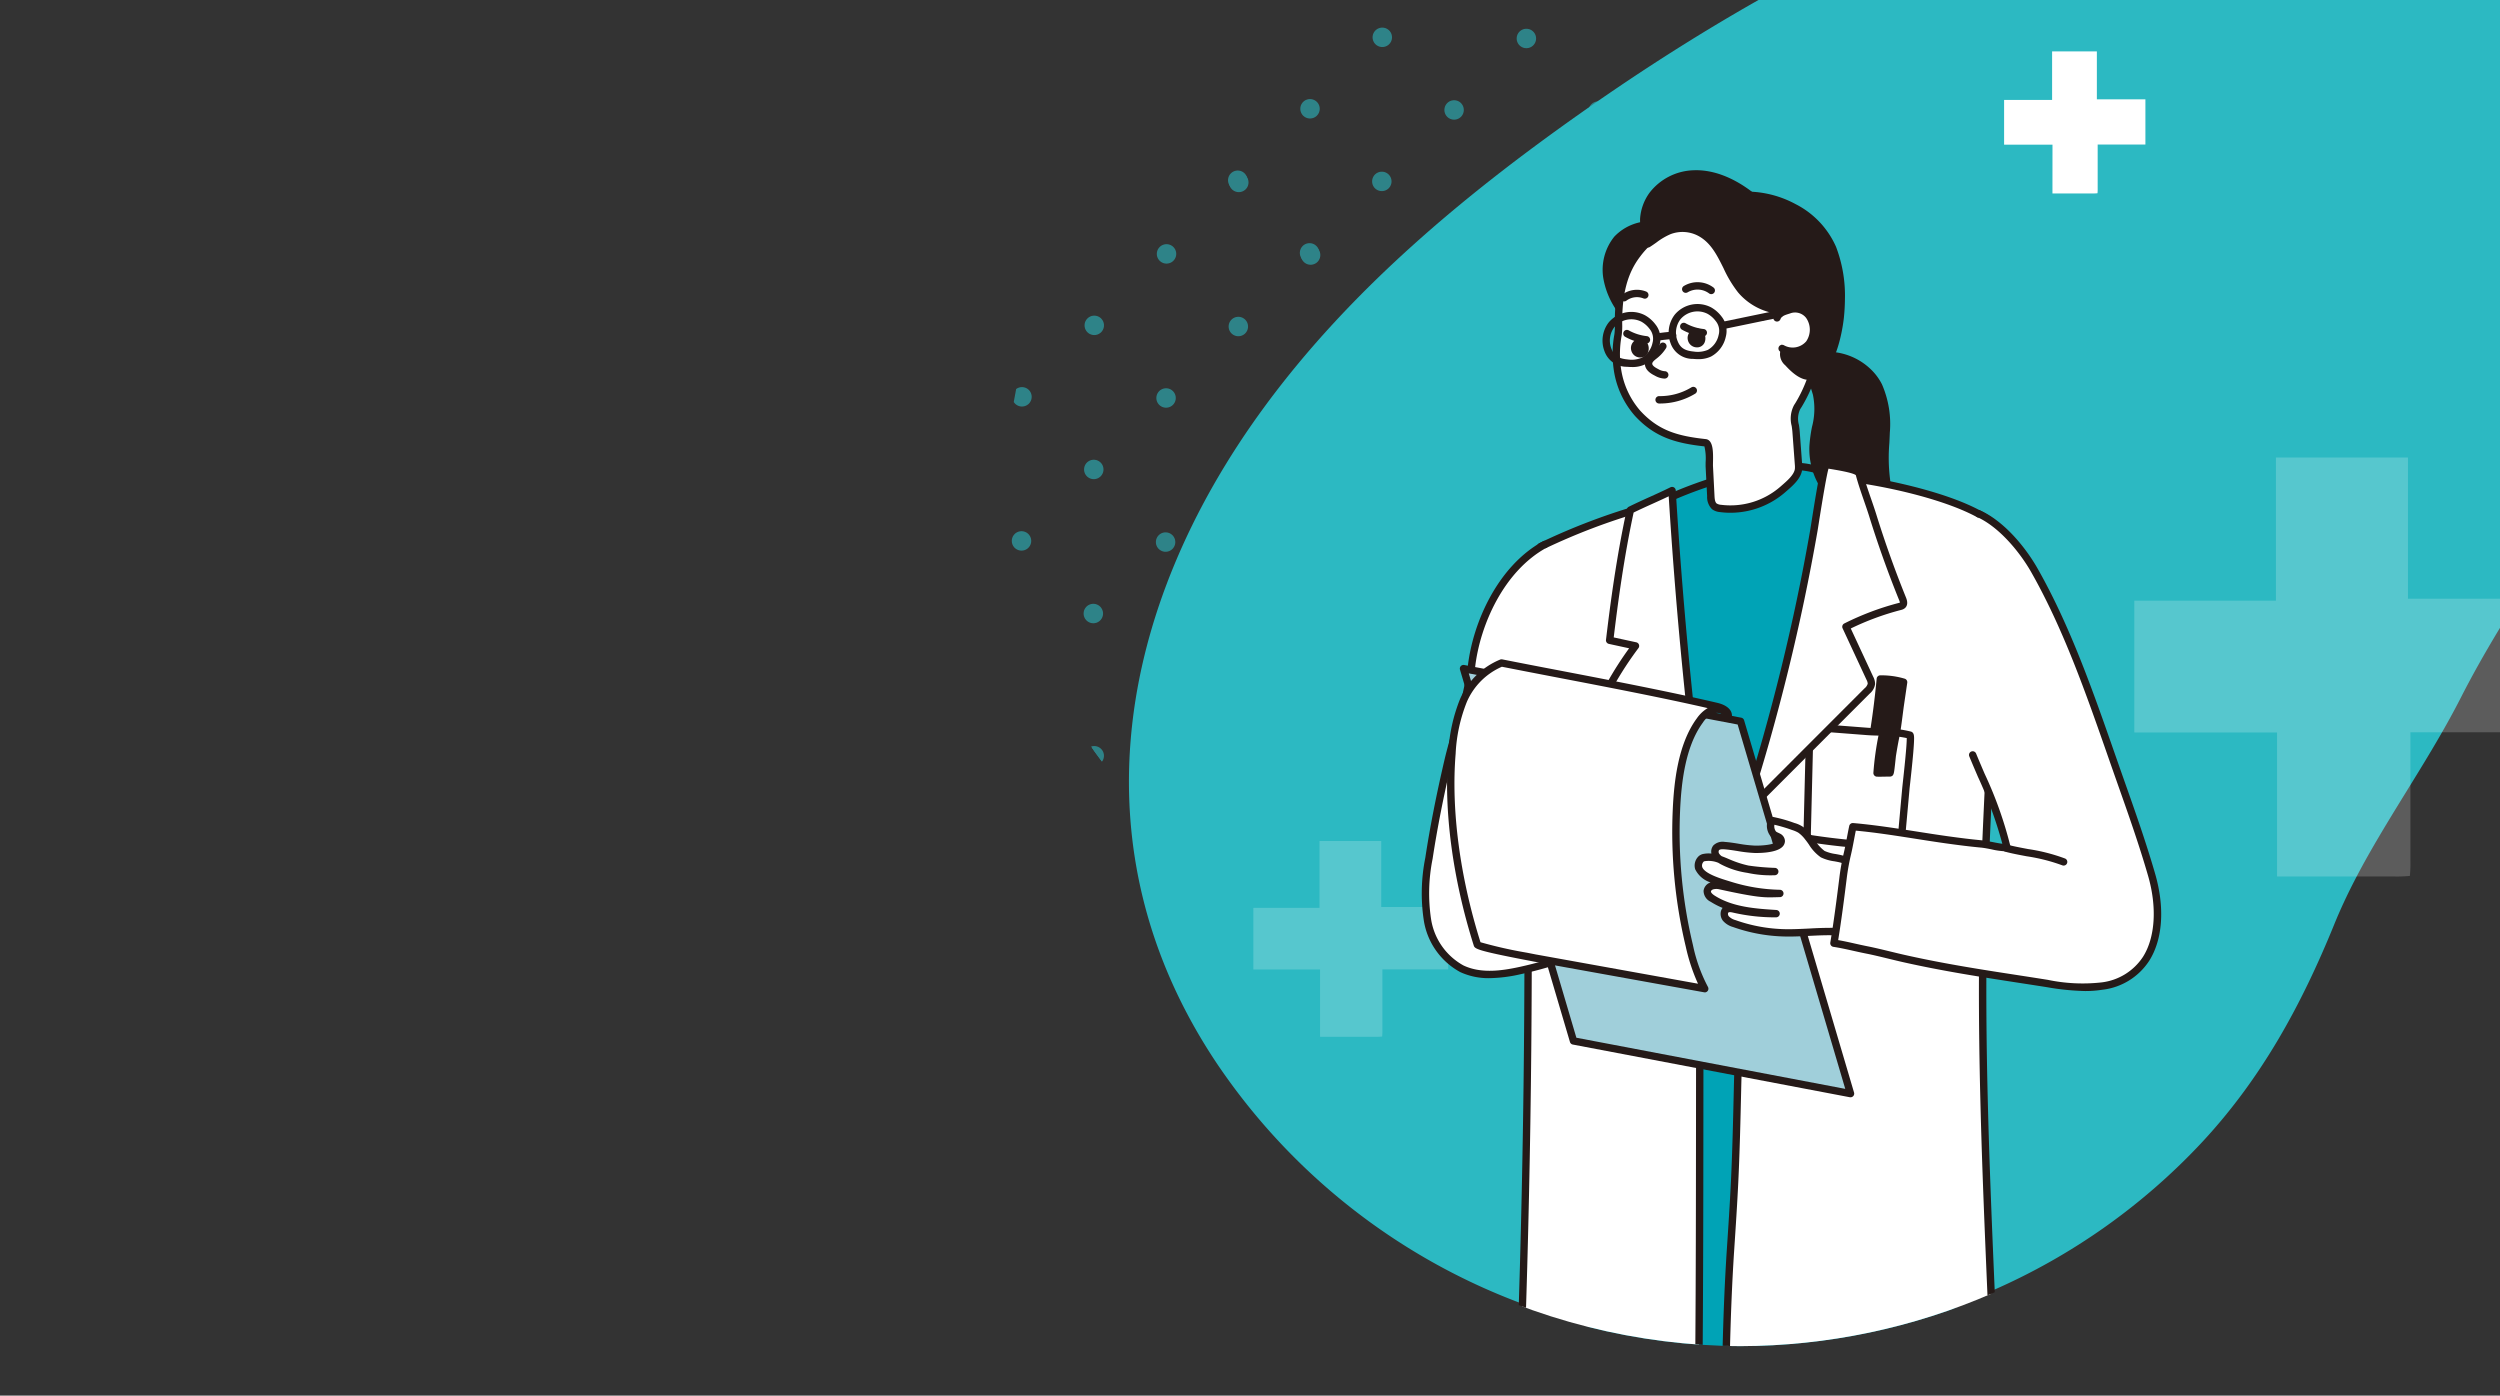 <svg xmlns="http://www.w3.org/2000/svg" xmlns:xlink="http://www.w3.org/1999/xlink" width="412" height="230" viewBox="0 0 412 230">
  <rect x="0" y="0" width="412" height="230" fill="#333333" stroke="none"/>
  <defs>
    <clipPath id="clip-path">
      <rect id="사각형_2991" data-name="사각형 2991" width="412" height="230" transform="translate(0 75)" fill="#fff" stroke="#707070" stroke-width="1"/>
    </clipPath>
    <clipPath id="clip-path-2">
      <rect id="사각형_2990" data-name="사각형 2990" width="430.4" height="240.163" transform="translate(0 0)" fill="none"/>
    </clipPath>
    <clipPath id="clip-path-3">
      <circle id="타원_192" data-name="타원 192" cx="77.242" cy="77.242" r="77.242" fill="none"/>
    </clipPath>
    <clipPath id="clip-path-4">
      <path id="패스_18532" data-name="패스 18532" d="M697.495-695.919c-5.676,9.55-11.955,18.649-16.029,28.668-5.379,13.228-11.9,25.251-21.677,35.811a104.369,104.369,0,0,1-76.175,33.293A104.583,104.583,0,0,1,497.286-644.3c-23.543-35.2-16.534-74.973,7.852-108.188,14.127-19.242,32.736-34.761,52.253-48.506,40.454-28.489,88.071-50.7,137.484-48.145,11.611.6,23.592,2.742,33.08,9.461,13.813,9.781,19.885,27.954,18.665,44.835s-8.714,32.686-17.526,47.136-19.079,28.041-26.772,43.117C700.815-701.635,699.181-698.757,697.495-695.919Z" transform="translate(-482.812 849.338)" fill="none"/>
    </clipPath>
  </defs>
  <g id="마스크_그룹_1" data-name="마스크 그룹 1" transform="translate(0 -75)" clip-path="url(#clip-path)">
    <g id="그룹_4096" data-name="그룹 4096" transform="translate(843.861 787.837)">
      <g id="그룹_4095" data-name="그룹 4095" transform="translate(-862 -723)" clip-path="url(#clip-path-2)">
        <g id="그룹_4055" data-name="그룹 4055" transform="translate(184.153 11.906)" opacity="0.6">
          <g id="그룹_4054" data-name="그룹 4054" transform="translate(0)" clip-path="url(#clip-path-3)">
            <g id="그룹_4053" data-name="그룹 4053" transform="translate(-34.846 -32.714)">
              <g id="그룹_4033" data-name="그룹 4033" transform="translate(47.564 95.034)">
                <g id="그룹_4027" data-name="그룹 4027" transform="translate(59.169 59.841)">
                  <path id="패스_18343" data-name="패스 18343" d="M1217.006,160.436a1.6,1.6,0,1,0,2.261.013A1.6,1.6,0,0,0,1217.006,160.436Z" transform="translate(-1156.976 -159.974)" fill="#2cb9c2"/>
                  <path id="패스_18344" data-name="패스 18344" d="M1138.559,238a1.6,1.6,0,1,0,2.261.013A1.6,1.6,0,0,0,1138.559,238Z" transform="translate(-1090.44 -225.763)" fill="#2cb9c2"/>
                  <path id="패스_18345" data-name="패스 18345" d="M1060.112,315.567a1.6,1.6,0,1,0,2.261.013A1.6,1.6,0,0,0,1060.112,315.567Z" transform="translate(-1023.904 -291.551)" fill="#2cb9c2"/>
                  <path id="패스_18346" data-name="패스 18346" d="M981.665,393.134a1.6,1.6,0,1,0,2.261.013A1.6,1.6,0,0,0,981.665,393.134Z" transform="translate(-957.368 -357.34)" fill="#2cb9c2"/>
                  <path id="패스_18347" data-name="패스 18347" d="M903.218,470.7a1.6,1.6,0,1,0,2.261.013A1.6,1.6,0,0,0,903.218,470.7Z" transform="translate(-890.832 -423.129)" fill="#2cb9c2"/>
                  <path id="패스_18348" data-name="패스 18348" d="M824.771,548.266a1.6,1.6,0,1,0,2.261.013A1.6,1.6,0,0,0,824.771,548.266Z" transform="translate(-824.296 -488.917)" fill="#2cb9c2"/>
                </g>
                <g id="그룹_4028" data-name="그룹 4028" transform="translate(47.335 47.873)">
                  <path id="패스_18349" data-name="패스 18349" d="M1139.068,81.611a1.6,1.6,0,1,0,2.261.013A1.6,1.6,0,0,0,1139.068,81.611Z" transform="translate(-1079.038 -81.149)" fill="#2cb9c2"/>
                  <path id="패스_18350" data-name="패스 18350" d="M1060.621,159.178a1.6,1.6,0,1,0,2.261.013A1.6,1.6,0,0,0,1060.621,159.178Z" transform="translate(-1012.502 -146.939)" fill="#2cb9c2"/>
                  <path id="패스_18351" data-name="패스 18351" d="M982.173,236.744a1.6,1.6,0,1,0,2.261.013A1.6,1.6,0,0,0,982.173,236.744Z" transform="translate(-945.966 -212.728)" fill="#2cb9c2"/>
                  <path id="패스_18352" data-name="패스 18352" d="M903.727,314.31a1.6,1.6,0,1,0,2.261.013A1.6,1.6,0,0,0,903.727,314.31Z" transform="translate(-879.43 -278.516)" fill="#2cb9c2"/>
                  <path id="패스_18353" data-name="패스 18353" d="M825.28,391.876a1.6,1.6,0,1,0,2.261.013A1.6,1.6,0,0,0,825.28,391.876Z" transform="translate(-812.894 -344.304)" fill="#2cb9c2"/>
                  <path id="패스_18354" data-name="패스 18354" d="M746.832,469.442a1.6,1.6,0,1,0,2.261.013A1.6,1.6,0,0,0,746.832,469.442Z" transform="translate(-746.358 -410.094)" fill="#2cb9c2"/>
                </g>
                <g id="그룹_4029" data-name="그룹 4029" transform="translate(35.502 35.905)">
                  <path id="패스_18355" data-name="패스 18355" d="M1061.13,2.788a1.6,1.6,0,1,0,2.261.013A1.6,1.6,0,0,0,1061.13,2.788Z" transform="translate(-1001.1 -2.326)" fill="#2cb9c2"/>
                  <path id="패스_18356" data-name="패스 18356" d="M982.682,80.354a1.6,1.6,0,1,0,2.261.013A1.6,1.6,0,0,0,982.682,80.354Z" transform="translate(-934.563 -68.115)" fill="#2cb9c2"/>
                  <path id="패스_18357" data-name="패스 18357" d="M904.235,157.92a1.6,1.6,0,1,0,2.261.013A1.6,1.6,0,0,0,904.235,157.92Z" transform="translate(-868.027 -133.903)" fill="#2cb9c2"/>
                  <path id="패스_18358" data-name="패스 18358" d="M825.788,235.486a1.6,1.6,0,1,0,2.261.013A1.6,1.6,0,0,0,825.788,235.486Z" transform="translate(-801.491 -199.692)" fill="#2cb9c2"/>
                  <path id="패스_18359" data-name="패스 18359" d="M747.341,313.052a1.6,1.6,0,1,0,2.261.013A1.6,1.6,0,0,0,747.341,313.052Z" transform="translate(-734.956 -265.481)" fill="#2cb9c2"/>
                  <path id="패스_18360" data-name="패스 18360" d="M668.894,390.618a1.6,1.6,0,1,0,2.261.013A1.6,1.6,0,0,0,668.894,390.618Z" transform="translate(-668.42 -331.269)" fill="#2cb9c2"/>
                </g>
                <g id="그룹_4030" data-name="그룹 4030" transform="translate(23.668 23.936)">
                  <path id="패스_18361" data-name="패스 18361" d="M983.191-76.036a1.6,1.6,0,0,0-.013,2.261,1.6,1.6,0,0,0,2.261.013,1.6,1.6,0,0,0,.013-2.261A1.6,1.6,0,0,0,983.191-76.036Z" transform="translate(-923.161 76.498)" fill="#2cb9c2"/>
                  <path id="패스_18362" data-name="패스 18362" d="M904.744,1.53a1.6,1.6,0,1,0,2.261.013A1.6,1.6,0,0,0,904.744,1.53Z" transform="translate(-856.625 10.709)" fill="#2cb9c2"/>
                  <path id="패스_18363" data-name="패스 18363" d="M826.3,79.1a1.6,1.6,0,1,0,2.261.013A1.6,1.6,0,0,0,826.3,79.1Z" transform="translate(-790.089 -55.08)" fill="#2cb9c2"/>
                  <path id="패스_18364" data-name="패스 18364" d="M747.849,156.663a1.6,1.6,0,1,0,2.261.013A1.6,1.6,0,0,0,747.849,156.663Z" transform="translate(-723.553 -120.869)" fill="#2cb9c2"/>
                  <path id="패스_18365" data-name="패스 18365" d="M669.4,234.228a1.6,1.6,0,1,0,2.261.013A1.6,1.6,0,0,0,669.4,234.228Z" transform="translate(-657.017 -186.657)" fill="#2cb9c2"/>
                  <path id="패스_18366" data-name="패스 18366" d="M590.956,311.795a1.6,1.6,0,1,0,2.261.013A1.6,1.6,0,0,0,590.956,311.795Z" transform="translate(-590.481 -252.446)" fill="#2cb9c2"/>
                </g>
                <g id="그룹_4031" data-name="그룹 4031" transform="translate(11.834 11.968)">
                  <path id="패스_18367" data-name="패스 18367" d="M905.253-154.86a1.6,1.6,0,0,0-.013,2.261,1.6,1.6,0,0,0,2.261.013,1.6,1.6,0,0,0,.013-2.261A1.6,1.6,0,0,0,905.253-154.86Z" transform="translate(-845.223 155.322)" fill="#2cb9c2"/>
                  <path id="패스_18368" data-name="패스 18368" d="M826.806-77.294a1.6,1.6,0,0,0-.013,2.261,1.6,1.6,0,0,0,2.261.013,1.6,1.6,0,0,0,.013-2.261A1.6,1.6,0,0,0,826.806-77.294Z" transform="translate(-778.687 89.533)" fill="#2cb9c2"/>
                  <path id="패스_18369" data-name="패스 18369" d="M748.359.272a1.6,1.6,0,1,0,2.261.013A1.6,1.6,0,0,0,748.359.272Z" transform="translate(-712.151 23.744)" fill="#2cb9c2"/>
                  <path id="패스_18370" data-name="패스 18370" d="M669.911,77.838a1.6,1.6,0,1,0,2.261.013A1.6,1.6,0,0,0,669.911,77.838Z" transform="translate(-645.614 -42.044)" fill="#2cb9c2"/>
                  <path id="패스_18371" data-name="패스 18371" d="M591.464,155.4a1.6,1.6,0,1,0,2.261.013A1.6,1.6,0,0,0,591.464,155.4Z" transform="translate(-579.078 -107.834)" fill="#2cb9c2"/>
                  <path id="패스_18372" data-name="패스 18372" d="M513.017,232.97a1.6,1.6,0,1,0,2.261.013A1.6,1.6,0,0,0,513.017,232.97Z" transform="translate(-512.542 -173.622)" fill="#2cb9c2"/>
                </g>
                <g id="그룹_4032" data-name="그룹 4032" transform="translate(0 0)">
                  <path id="패스_18373" data-name="패스 18373" d="M827.315-233.683a1.6,1.6,0,0,0-.013,2.261,1.6,1.6,0,0,0,2.261.013,1.6,1.6,0,0,0,.013-2.261A1.6,1.6,0,0,0,827.315-233.683Z" transform="translate(-767.284 234.145)" fill="#2cb9c2"/>
                  <path id="패스_18374" data-name="패스 18374" d="M748.867-156.117a1.6,1.6,0,0,0-.013,2.261,1.6,1.6,0,0,0,2.261.013,1.6,1.6,0,0,0,.013-2.261A1.6,1.6,0,0,0,748.867-156.117Z" transform="translate(-700.748 168.357)" fill="#2cb9c2"/>
                  <path id="패스_18375" data-name="패스 18375" d="M670.42-78.551a1.6,1.6,0,0,0-.013,2.261,1.6,1.6,0,0,0,2.261.013,1.6,1.6,0,0,0,.013-2.261A1.6,1.6,0,0,0,670.42-78.551Z" transform="translate(-634.212 102.567)" fill="#2cb9c2"/>
                  <path id="패스_18376" data-name="패스 18376" d="M591.973-.985a1.6,1.6,0,1,0,2.261.013A1.6,1.6,0,0,0,591.973-.985Z" transform="translate(-567.676 36.779)" fill="#2cb9c2"/>
                  <path id="패스_18377" data-name="패스 18377" d="M513.526,76.581a1.6,1.6,0,1,0,2.261.013A1.6,1.6,0,0,0,513.526,76.581Z" transform="translate(-501.14 -29.01)" fill="#2cb9c2"/>
                  <path id="패스_18378" data-name="패스 18378" d="M435.079,154.147a1.6,1.6,0,1,0,2.261.013A1.6,1.6,0,0,0,435.079,154.147Z" transform="translate(-434.604 -94.798)" fill="#2cb9c2"/>
                </g>
              </g>
              <g id="그룹_4039" data-name="그룹 4039" transform="translate(0 47.469)">
                <g id="그룹_4034" data-name="그룹 4034" transform="translate(47.335 47.873)">
                  <path id="패스_18379" data-name="패스 18379" d="M825.806-231.651a1.6,1.6,0,0,0-.013,2.261,1.6,1.6,0,0,0,2.261.013,1.6,1.6,0,0,0,.013-2.261A1.6,1.6,0,0,0,825.806-231.651Z" transform="translate(-765.775 232.113)" fill="#2cb9c2"/>
                  <path id="패스_18380" data-name="패스 18380" d="M747.358-154.084a1.6,1.6,0,0,0-.013,2.261,1.6,1.6,0,0,0,2.261.013,1.6,1.6,0,0,0,.013-2.261A1.6,1.6,0,0,0,747.358-154.084Z" transform="translate(-699.24 166.324)" fill="#2cb9c2"/>
                  <path id="패스_18381" data-name="패스 18381" d="M668.911-76.519a1.6,1.6,0,0,0-.013,2.261,1.6,1.6,0,0,0,2.261.013,1.6,1.6,0,0,0,.013-2.261A1.6,1.6,0,0,0,668.911-76.519Z" transform="translate(-632.703 100.535)" fill="#2cb9c2"/>
                  <path id="패스_18382" data-name="패스 18382" d="M590.464,1.048a1.6,1.6,0,1,0,2.261.013A1.6,1.6,0,0,0,590.464,1.048Z" transform="translate(-566.167 34.746)" fill="#2cb9c2"/>
                  <path id="패스_18383" data-name="패스 18383" d="M512.017,78.613a1.6,1.6,0,1,0,2.261.013A1.6,1.6,0,0,0,512.017,78.613Z" transform="translate(-499.631 -31.042)" fill="#2cb9c2"/>
                  <path id="패스_18384" data-name="패스 18384" d="M433.57,156.18a1.6,1.6,0,1,0,2.261.013A1.6,1.6,0,0,0,433.57,156.18Z" transform="translate(-433.095 -96.831)" fill="#2cb9c2"/>
                </g>
                <g id="그룹_4035" data-name="그룹 4035" transform="translate(35.502 35.905)">
                  <path id="패스_18385" data-name="패스 18385" d="M747.868-310.474a1.6,1.6,0,0,0-.013,2.261,1.6,1.6,0,0,0,2.261.013,1.6,1.6,0,0,0,.013-2.261A1.6,1.6,0,0,0,747.868-310.474Z" transform="translate(-687.838 310.936)" fill="#2cb9c2"/>
                  <path id="패스_18386" data-name="패스 18386" d="M669.421-232.908a1.6,1.6,0,0,0-.013,2.261,1.6,1.6,0,0,0,2.261.013,1.6,1.6,0,0,0,.013-2.261A1.6,1.6,0,0,0,669.421-232.908Z" transform="translate(-621.302 245.147)" fill="#2cb9c2"/>
                  <path id="패스_18387" data-name="패스 18387" d="M590.973-155.342a1.6,1.6,0,0,0-.013,2.261,1.6,1.6,0,0,0,2.261.013,1.6,1.6,0,0,0,.013-2.261A1.6,1.6,0,0,0,590.973-155.342Z" transform="translate(-554.765 179.359)" fill="#2cb9c2"/>
                  <path id="패스_18388" data-name="패스 18388" d="M512.526-77.776a1.6,1.6,0,0,0-.013,2.261,1.6,1.6,0,0,0,2.261.013,1.6,1.6,0,0,0,.013-2.261A1.6,1.6,0,0,0,512.526-77.776Z" transform="translate(-488.23 113.57)" fill="#2cb9c2"/>
                  <path id="패스_18389" data-name="패스 18389" d="M434.079-.21A1.6,1.6,0,1,0,436.34-.2,1.6,1.6,0,0,0,434.079-.21Z" transform="translate(-421.693 47.781)" fill="#2cb9c2"/>
                  <path id="패스_18390" data-name="패스 18390" d="M355.632,77.356a1.6,1.6,0,1,0,2.261.013A1.6,1.6,0,0,0,355.632,77.356Z" transform="translate(-355.157 -18.008)" fill="#2cb9c2"/>
                </g>
                <g id="그룹_4036" data-name="그룹 4036" transform="translate(23.668 23.937)">
                  <path id="패스_18391" data-name="패스 18391" d="M669.929-389.3a1.6,1.6,0,0,0-.013,2.261,1.6,1.6,0,0,0,2.261.013,1.6,1.6,0,0,0,.013-2.261A1.6,1.6,0,0,0,669.929-389.3Z" transform="translate(-609.899 389.76)" fill="#2cb9c2"/>
                  <path id="패스_18392" data-name="패스 18392" d="M591.482-311.732a1.6,1.6,0,0,0-.013,2.261,1.6,1.6,0,0,0,2.261.013,1.6,1.6,0,0,0,.013-2.261A1.6,1.6,0,0,0,591.482-311.732Z" transform="translate(-543.363 323.971)" fill="#2cb9c2"/>
                  <path id="패스_18393" data-name="패스 18393" d="M513.035-234.166a1.6,1.6,0,0,0-.013,2.261,1.6,1.6,0,0,0,2.261.013,1.6,1.6,0,0,0,.013-2.261A1.6,1.6,0,0,0,513.035-234.166Z" transform="translate(-476.827 258.183)" fill="#2cb9c2"/>
                  <path id="패스_18394" data-name="패스 18394" d="M434.587-156.6a1.6,1.6,0,0,0-.013,2.261,1.6,1.6,0,0,0,2.261.013,1.6,1.6,0,0,0,.013-2.261A1.6,1.6,0,0,0,434.587-156.6Z" transform="translate(-410.291 192.394)" fill="#2cb9c2"/>
                  <path id="패스_18395" data-name="패스 18395" d="M356.141-79.034a1.6,1.6,0,0,0-.013,2.261,1.6,1.6,0,0,0,2.261.013,1.6,1.6,0,0,0,.013-2.261A1.6,1.6,0,0,0,356.141-79.034Z" transform="translate(-343.755 126.605)" fill="#2cb9c2"/>
                  <path id="패스_18396" data-name="패스 18396" d="M277.693-1.468a1.6,1.6,0,0,0-.013,2.261,1.6,1.6,0,0,0,2.261.013,1.6,1.6,0,0,0,.013-2.261A1.6,1.6,0,0,0,277.693-1.468Z" transform="translate(-277.219 60.816)" fill="#2cb9c2"/>
                </g>
                <g id="그룹_4037" data-name="그룹 4037" transform="translate(11.834 11.968)">
                  <path id="패스_18397" data-name="패스 18397" d="M591.991-468.122a1.6,1.6,0,0,0-.013,2.261,1.6,1.6,0,0,0,2.261.013,1.6,1.6,0,0,0,.013-2.261A1.6,1.6,0,0,0,591.991-468.122Z" transform="translate(-531.961 468.584)" fill="#2cb9c2"/>
                  <path id="패스_18398" data-name="패스 18398" d="M513.543-390.556a1.6,1.6,0,0,0-.013,2.261,1.6,1.6,0,0,0,2.261.013,1.6,1.6,0,0,0,.013-2.261A1.6,1.6,0,0,0,513.543-390.556Z" transform="translate(-465.425 402.795)" fill="#2cb9c2"/>
                  <path id="패스_18399" data-name="패스 18399" d="M435.1-312.99a1.6,1.6,0,0,0-.013,2.261,1.6,1.6,0,0,0,2.261.013,1.6,1.6,0,0,0,.013-2.261A1.6,1.6,0,0,0,435.1-312.99Z" transform="translate(-398.889 337.006)" fill="#2cb9c2"/>
                  <path id="패스_18400" data-name="패스 18400" d="M356.649-235.424a1.6,1.6,0,0,0-.013,2.261,1.6,1.6,0,0,0,2.261.013,1.6,1.6,0,0,0,.013-2.261A1.6,1.6,0,0,0,356.649-235.424Z" transform="translate(-332.353 271.218)" fill="#2cb9c2"/>
                  <path id="패스_18401" data-name="패스 18401" d="M278.2-157.858a1.6,1.6,0,0,0-.013,2.261,1.6,1.6,0,0,0,2.261.013,1.6,1.6,0,0,0,.013-2.261A1.6,1.6,0,0,0,278.2-157.858Z" transform="translate(-265.816 205.429)" fill="#2cb9c2"/>
                  <path id="패스_18402" data-name="패스 18402" d="M199.755-80.292a1.6,1.6,0,0,0-.013,2.261,1.6,1.6,0,0,0,2.261.013,1.6,1.6,0,0,0,.013-2.261A1.6,1.6,0,0,0,199.755-80.292Z" transform="translate(-199.28 139.64)" fill="#2cb9c2"/>
                </g>
                <g id="그룹_4038" data-name="그룹 4038">
                  <path id="패스_18403" data-name="패스 18403" d="M514.052-546.945a1.6,1.6,0,0,0-.013,2.261,1.6,1.6,0,0,0,2.261.013,1.6,1.6,0,0,0,.013-2.261A1.6,1.6,0,0,0,514.052-546.945Z" transform="translate(-454.022 547.407)" fill="#2cb9c2"/>
                  <path id="패스_18404" data-name="패스 18404" d="M435.6-469.379a1.6,1.6,0,0,0-.013,2.261,1.6,1.6,0,0,0,2.261.013,1.6,1.6,0,0,0,.013-2.261A1.6,1.6,0,0,0,435.6-469.379Z" transform="translate(-387.486 481.618)" fill="#2cb9c2"/>
                  <path id="패스_18405" data-name="패스 18405" d="M357.158-391.814a1.6,1.6,0,0,0-.013,2.261,1.6,1.6,0,0,0,2.261.013,1.6,1.6,0,0,0,.013-2.261A1.6,1.6,0,0,0,357.158-391.814Z" transform="translate(-320.95 415.83)" fill="#2cb9c2"/>
                  <path id="패스_18406" data-name="패스 18406" d="M278.711-314.248a1.6,1.6,0,0,0-.013,2.261,1.6,1.6,0,0,0,2.261.013,1.6,1.6,0,0,0,.013-2.261A1.6,1.6,0,0,0,278.711-314.248Z" transform="translate(-254.414 350.041)" fill="#2cb9c2"/>
                  <path id="패스_18407" data-name="패스 18407" d="M200.263-236.682a1.6,1.6,0,0,0-.013,2.261,1.6,1.6,0,0,0,2.261.013,1.6,1.6,0,0,0,.013-2.261A1.6,1.6,0,0,0,200.263-236.682Z" transform="translate(-187.878 284.253)" fill="#2cb9c2"/>
                  <path id="패스_18408" data-name="패스 18408" d="M121.816-159.116a1.6,1.6,0,0,0-.013,2.261,1.6,1.6,0,0,0,2.261.013,1.6,1.6,0,0,0,.013-2.261A1.6,1.6,0,0,0,121.816-159.116Z" transform="translate(-121.342 218.464)" fill="#2cb9c2"/>
                </g>
              </g>
              <g id="그룹_4046" data-name="그룹 4046" transform="translate(106.945 47.564)">
                <g id="그룹_4040" data-name="그룹 4040" transform="translate(59.169 59.841)">
                  <path id="패스_18409" data-name="패스 18409" d="M1529.642-152.2a1.6,1.6,0,0,0-.013,2.261,1.6,1.6,0,0,0,2.261.013,1.6,1.6,0,0,0,.013-2.261A1.6,1.6,0,0,0,1529.642-152.2Z" transform="translate(-1481.523 152.662)" fill="#2cb9c2"/>
                  <path id="패스_18410" data-name="패스 18410" d="M1451.194-74.634a1.6,1.6,0,0,0-.013,2.261,1.6,1.6,0,0,0,2.261.013,1.6,1.6,0,0,0,.013-2.261A1.6,1.6,0,0,0,1451.194-74.634Z" transform="translate(-1414.986 86.873)" fill="#2cb9c2"/>
                  <path id="패스_18411" data-name="패스 18411" d="M1372.747,2.933a1.6,1.6,0,1,0,2.261.013A1.6,1.6,0,0,0,1372.747,2.933Z" transform="translate(-1348.45 21.084)" fill="#2cb9c2"/>
                  <path id="패스_18412" data-name="패스 18412" d="M1294.3,80.5a1.6,1.6,0,1,0,2.261.013A1.6,1.6,0,0,0,1294.3,80.5Z" transform="translate(-1281.914 -44.705)" fill="#2cb9c2"/>
                  <path id="패스_18413" data-name="패스 18413" d="M1215.853,158.065a1.6,1.6,0,1,0,2.261.013A1.6,1.6,0,0,0,1215.853,158.065Z" transform="translate(-1215.378 -110.494)" fill="#2cb9c2"/>
                </g>
                <g id="그룹_4041" data-name="그룹 4041" transform="translate(47.335 47.873)">
                  <path id="패스_18414" data-name="패스 18414" d="M1451.7-231.023a1.6,1.6,0,0,0-.013,2.261,1.6,1.6,0,0,0,2.261.013,1.6,1.6,0,0,0,.013-2.261A1.6,1.6,0,0,0,1451.7-231.023Z" transform="translate(-1403.584 231.485)" fill="#2cb9c2"/>
                  <path id="패스_18415" data-name="패스 18415" d="M1373.256-153.458a1.6,1.6,0,0,0-.013,2.261,1.6,1.6,0,0,0,2.261.013,1.6,1.6,0,0,0,.013-2.261A1.6,1.6,0,0,0,1373.256-153.458Z" transform="translate(-1337.048 165.697)" fill="#2cb9c2"/>
                  <path id="패스_18416" data-name="패스 18416" d="M1294.809-75.891a1.6,1.6,0,0,0-.013,2.261,1.6,1.6,0,0,0,2.261.013,1.6,1.6,0,0,0,.013-2.261A1.6,1.6,0,0,0,1294.809-75.891Z" transform="translate(-1270.512 99.907)" fill="#2cb9c2"/>
                  <path id="패스_18417" data-name="패스 18417" d="M1216.361,1.675a1.6,1.6,0,1,0,2.261.013A1.6,1.6,0,0,0,1216.361,1.675Z" transform="translate(-1203.976 34.118)" fill="#2cb9c2"/>
                  <path id="패스_18418" data-name="패스 18418" d="M1137.914,79.241a1.6,1.6,0,1,0,2.261.013A1.6,1.6,0,0,0,1137.914,79.241Z" transform="translate(-1137.44 -31.67)" fill="#2cb9c2"/>
                </g>
                <g id="그룹_4042" data-name="그룹 4042" transform="translate(35.501 35.905)">
                  <path id="패스_18419" data-name="패스 18419" d="M1373.765-309.847a1.6,1.6,0,0,0-.013,2.261,1.6,1.6,0,0,0,2.261.013,1.6,1.6,0,0,0,.013-2.261A1.6,1.6,0,0,0,1373.765-309.847Z" transform="translate(-1325.646 310.309)" fill="#2cb9c2"/>
                  <path id="패스_18420" data-name="패스 18420" d="M1295.318-232.281a1.6,1.6,0,0,0-.013,2.261,1.6,1.6,0,0,0,2.261.013,1.6,1.6,0,0,0,.013-2.261A1.6,1.6,0,0,0,1295.318-232.281Z" transform="translate(-1259.11 244.52)" fill="#2cb9c2"/>
                  <path id="패스_18421" data-name="패스 18421" d="M1216.871-154.715a1.6,1.6,0,0,0-.013,2.261,1.6,1.6,0,0,0,2.261.013,1.6,1.6,0,0,0,.013-2.261A1.6,1.6,0,0,0,1216.871-154.715Z" transform="translate(-1192.574 178.731)" fill="#2cb9c2"/>
                  <path id="패스_18422" data-name="패스 18422" d="M1138.423-77.149a1.6,1.6,0,0,0-.013,2.261,1.6,1.6,0,0,0,2.261.013,1.6,1.6,0,0,0,.013-2.261A1.6,1.6,0,0,0,1138.423-77.149Z" transform="translate(-1126.037 112.943)" fill="#2cb9c2"/>
                  <path id="패스_18423" data-name="패스 18423" d="M1059.976.417a1.6,1.6,0,1,0,2.261.013A1.6,1.6,0,0,0,1059.976.417Z" transform="translate(-1059.501 47.154)" fill="#2cb9c2"/>
                </g>
                <g id="그룹_4043" data-name="그룹 4043" transform="translate(23.668 23.937)">
                  <path id="패스_18424" data-name="패스 18424" d="M1295.826-388.671a1.6,1.6,0,0,0-.013,2.261,1.6,1.6,0,0,0,2.261.013,1.6,1.6,0,0,0,.013-2.261A1.6,1.6,0,0,0,1295.826-388.671Z" transform="translate(-1247.708 389.133)" fill="#2cb9c2"/>
                  <path id="패스_18425" data-name="패스 18425" d="M1217.379-311.1a1.6,1.6,0,0,0-.013,2.261,1.6,1.6,0,0,0,2.261.013,1.6,1.6,0,0,0,.013-2.261A1.6,1.6,0,0,0,1217.379-311.1Z" transform="translate(-1181.171 323.343)" fill="#2cb9c2"/>
                  <path id="패스_18426" data-name="패스 18426" d="M1138.932-233.539a1.6,1.6,0,0,0-.013,2.261,1.6,1.6,0,0,0,2.261.013,1.6,1.6,0,0,0,.013-2.261A1.6,1.6,0,0,0,1138.932-233.539Z" transform="translate(-1114.635 257.555)" fill="#2cb9c2"/>
                  <path id="패스_18427" data-name="패스 18427" d="M1060.485-155.973a1.6,1.6,0,0,0-.013,2.261,1.6,1.6,0,0,0,2.261.013,1.6,1.6,0,0,0,.013-2.261A1.6,1.6,0,0,0,1060.485-155.973Z" transform="translate(-1048.099 191.766)" fill="#2cb9c2"/>
                  <path id="패스_18428" data-name="패스 18428" d="M982.038-78.406a1.6,1.6,0,0,0-.013,2.261,1.6,1.6,0,0,0,2.261.013,1.6,1.6,0,0,0,.013-2.261A1.6,1.6,0,0,0,982.038-78.406Z" transform="translate(-981.563 125.977)" fill="#2cb9c2"/>
                </g>
                <g id="그룹_4044" data-name="그룹 4044" transform="translate(11.834 11.968)">
                  <path id="패스_18429" data-name="패스 18429" d="M1217.887-467.494a1.6,1.6,0,0,0-.013,2.261,1.6,1.6,0,0,0,2.261.013,1.6,1.6,0,0,0,.013-2.261A1.6,1.6,0,0,0,1217.887-467.494Z" transform="translate(-1169.769 467.956)" fill="#2cb9c2"/>
                  <path id="패스_18430" data-name="패스 18430" d="M1139.441-389.929a1.6,1.6,0,0,0-.013,2.261,1.6,1.6,0,0,0,2.261.013,1.6,1.6,0,0,0,.013-2.261A1.6,1.6,0,0,0,1139.441-389.929Z" transform="translate(-1103.233 402.168)" fill="#2cb9c2"/>
                  <path id="패스_18431" data-name="패스 18431" d="M1060.994-312.363a1.6,1.6,0,0,0-.013,2.261,1.6,1.6,0,0,0,2.261.013,1.6,1.6,0,0,0,.013-2.261A1.6,1.6,0,0,0,1060.994-312.363Z" transform="translate(-1036.697 336.379)" fill="#2cb9c2"/>
                  <path id="패스_18432" data-name="패스 18432" d="M982.546-234.8a1.6,1.6,0,0,0-.013,2.261,1.6,1.6,0,0,0,2.261.013,1.6,1.6,0,0,0,.013-2.261A1.6,1.6,0,0,0,982.546-234.8Z" transform="translate(-970.161 270.591)" fill="#2cb9c2"/>
                  <path id="패스_18433" data-name="패스 18433" d="M904.1-157.231a1.6,1.6,0,0,0-.013,2.261,1.6,1.6,0,0,0,2.261.013,1.6,1.6,0,0,0,.013-2.261A1.6,1.6,0,0,0,904.1-157.231Z" transform="translate(-903.624 204.802)" fill="#2cb9c2"/>
                </g>
                <g id="그룹_4045" data-name="그룹 4045">
                  <path id="패스_18434" data-name="패스 18434" d="M1139.949-546.318a1.6,1.6,0,0,0-.013,2.261,1.6,1.6,0,0,0,2.261.013,1.6,1.6,0,0,0,.013-2.261A1.6,1.6,0,0,0,1139.949-546.318Z" transform="translate(-1091.83 546.78)" fill="#2cb9c2"/>
                  <path id="패스_18435" data-name="패스 18435" d="M1061.5-468.752a1.6,1.6,0,0,0-.013,2.261,1.6,1.6,0,0,0,2.261.013,1.6,1.6,0,0,0,.013-2.261A1.6,1.6,0,0,0,1061.5-468.752Z" transform="translate(-1025.295 480.991)" fill="#2cb9c2"/>
                  <path id="패스_18436" data-name="패스 18436" d="M983.055-391.186a1.6,1.6,0,0,0-.012,2.261,1.6,1.6,0,0,0,2.261.013,1.6,1.6,0,0,0,.013-2.261A1.6,1.6,0,0,0,983.055-391.186Z" transform="translate(-958.758 415.203)" fill="#2cb9c2"/>
                  <path id="패스_18437" data-name="패스 18437" d="M904.608-313.62a1.6,1.6,0,0,0-.013,2.261,1.6,1.6,0,0,0,2.261.013,1.6,1.6,0,0,0,.013-2.261A1.6,1.6,0,0,0,904.608-313.62Z" transform="translate(-892.223 349.414)" fill="#2cb9c2"/>
                  <path id="패스_18438" data-name="패스 18438" d="M826.161-236.054a1.6,1.6,0,0,0-.013,2.261,1.6,1.6,0,0,0,2.261.013,1.6,1.6,0,0,0,.013-2.261A1.6,1.6,0,0,0,826.161-236.054Z" transform="translate(-825.687 283.625)" fill="#2cb9c2"/>
                </g>
              </g>
              <g id="그룹_4052" data-name="그룹 4052" transform="translate(59.38)">
                <g id="그룹_4047" data-name="그룹 4047" transform="translate(47.335 47.873)">
                  <path id="패스_18439" data-name="패스 18439" d="M1138.441-544.286a1.6,1.6,0,0,0-.013,2.261,1.6,1.6,0,0,0,2.261.013,1.6,1.6,0,0,0,.013-2.261A1.6,1.6,0,0,0,1138.441-544.286Z" transform="translate(-1090.322 544.747)" fill="#2cb9c2"/>
                  <path id="패스_18440" data-name="패스 18440" d="M1059.993-466.719a1.6,1.6,0,0,0-.013,2.261,1.6,1.6,0,0,0,2.261.013,1.6,1.6,0,0,0,.013-2.261A1.6,1.6,0,0,0,1059.993-466.719Z" transform="translate(-1023.785 478.959)" fill="#2cb9c2"/>
                  <path id="패스_18441" data-name="패스 18441" d="M981.546-389.153a1.6,1.6,0,0,0-.013,2.261,1.6,1.6,0,0,0,2.261.013,1.6,1.6,0,0,0,.013-2.261A1.6,1.6,0,0,0,981.546-389.153Z" transform="translate(-957.249 413.169)" fill="#2cb9c2"/>
                  <path id="패스_18442" data-name="패스 18442" d="M903.1-311.588a1.6,1.6,0,0,0-.013,2.261,1.6,1.6,0,0,0,2.261.013,1.6,1.6,0,0,0,.013-2.261A1.6,1.6,0,0,0,903.1-311.588Z" transform="translate(-890.714 347.381)" fill="#2cb9c2"/>
                  <path id="패스_18443" data-name="패스 18443" d="M824.652-234.022a1.6,1.6,0,0,0-.013,2.261,1.6,1.6,0,0,0,2.261.013,1.6,1.6,0,0,0,.013-2.261A1.6,1.6,0,0,0,824.652-234.022Z" transform="translate(-824.177 281.593)" fill="#2cb9c2"/>
                </g>
                <g id="그룹_4048" data-name="그룹 4048" transform="translate(35.502 35.905)">
                  <path id="패스_18444" data-name="패스 18444" d="M1060.5-623.109a1.6,1.6,0,0,0-.013,2.261,1.6,1.6,0,0,0,2.261.013,1.6,1.6,0,0,0,.013-2.261A1.6,1.6,0,0,0,1060.5-623.109Z" transform="translate(-1012.383 623.571)" fill="#2cb9c2"/>
                  <path id="패스_18445" data-name="패스 18445" d="M982.055-545.543a1.6,1.6,0,0,0-.013,2.261,1.6,1.6,0,0,0,2.261.013,1.6,1.6,0,0,0,.013-2.261A1.6,1.6,0,0,0,982.055-545.543Z" transform="translate(-945.847 557.782)" fill="#2cb9c2"/>
                  <path id="패스_18446" data-name="패스 18446" d="M903.608-467.977a1.6,1.6,0,0,0-.013,2.261,1.6,1.6,0,0,0,2.261.013,1.6,1.6,0,0,0,.013-2.261A1.6,1.6,0,0,0,903.608-467.977Z" transform="translate(-879.311 491.994)" fill="#2cb9c2"/>
                  <path id="패스_18447" data-name="패스 18447" d="M825.161-390.411a1.6,1.6,0,0,0-.013,2.261,1.6,1.6,0,0,0,2.261.013,1.6,1.6,0,0,0,.013-2.261A1.6,1.6,0,0,0,825.161-390.411Z" transform="translate(-812.776 426.205)" fill="#2cb9c2"/>
                  <path id="패스_18448" data-name="패스 18448" d="M746.714-312.845a1.6,1.6,0,0,0-.013,2.261,1.6,1.6,0,0,0,2.261.013,1.6,1.6,0,0,0,.013-2.261A1.6,1.6,0,0,0,746.714-312.845Z" transform="translate(-746.24 360.416)" fill="#2cb9c2"/>
                </g>
                <g id="그룹_4049" data-name="그룹 4049" transform="translate(23.668 23.937)">
                  <path id="패스_18449" data-name="패스 18449" d="M982.564-701.933a1.6,1.6,0,0,0-.013,2.261,1.6,1.6,0,0,0,2.261.013,1.6,1.6,0,0,0,.013-2.261A1.6,1.6,0,0,0,982.564-701.933Z" transform="translate(-934.445 702.395)" fill="#2cb9c2"/>
                  <path id="패스_18450" data-name="패스 18450" d="M904.117-624.367a1.6,1.6,0,0,0-.013,2.261,1.6,1.6,0,0,0,2.261.013,1.6,1.6,0,0,0,.013-2.261A1.6,1.6,0,0,0,904.117-624.367Z" transform="translate(-867.909 636.606)" fill="#2cb9c2"/>
                  <path id="패스_18451" data-name="패스 18451" d="M825.669-546.8a1.6,1.6,0,0,0-.013,2.261,1.6,1.6,0,0,0,2.261.013,1.6,1.6,0,0,0,.013-2.261A1.6,1.6,0,0,0,825.669-546.8Z" transform="translate(-801.372 570.817)" fill="#2cb9c2"/>
                  <path id="패스_18452" data-name="패스 18452" d="M747.223-469.235a1.6,1.6,0,0,0-.013,2.261,1.6,1.6,0,0,0,2.261.013,1.6,1.6,0,0,0,.013-2.261A1.6,1.6,0,0,0,747.223-469.235Z" transform="translate(-734.837 505.028)" fill="#2cb9c2"/>
                  <path id="패스_18453" data-name="패스 18453" d="M668.776-391.669a1.6,1.6,0,0,0-.013,2.261,1.6,1.6,0,0,0,2.261.013,1.6,1.6,0,0,0,.013-2.261A1.6,1.6,0,0,0,668.776-391.669Z" transform="translate(-668.301 439.24)" fill="#2cb9c2"/>
                </g>
                <g id="그룹_4050" data-name="그룹 4050" transform="translate(11.834 11.968)">
                  <path id="패스_18454" data-name="패스 18454" d="M904.625-780.757a1.6,1.6,0,0,0-.013,2.261,1.6,1.6,0,0,0,2.261.013,1.6,1.6,0,0,0,.013-2.261A1.6,1.6,0,0,0,904.625-780.757Z" transform="translate(-856.507 781.219)" fill="#2cb9c2"/>
                  <path id="패스_18455" data-name="패스 18455" d="M826.179-703.191a1.6,1.6,0,0,0-.013,2.261,1.6,1.6,0,0,0,2.261.013,1.6,1.6,0,0,0,.013-2.261A1.6,1.6,0,0,0,826.179-703.191Z" transform="translate(-789.971 715.43)" fill="#2cb9c2"/>
                  <path id="패스_18456" data-name="패스 18456" d="M747.731-625.625a1.6,1.6,0,0,0-.013,2.261,1.6,1.6,0,0,0,2.261.013,1.6,1.6,0,0,0,.013-2.261A1.6,1.6,0,0,0,747.731-625.625Z" transform="translate(-723.434 649.642)" fill="#2cb9c2"/>
                  <path id="패스_18457" data-name="패스 18457" d="M669.284-548.059a1.6,1.6,0,0,0-.013,2.261,1.6,1.6,0,0,0,2.261.013,1.6,1.6,0,0,0,.013-2.261A1.6,1.6,0,0,0,669.284-548.059Z" transform="translate(-656.898 583.853)" fill="#2cb9c2"/>
                  <path id="패스_18458" data-name="패스 18458" d="M590.837-470.493a1.6,1.6,0,0,0-.013,2.261,1.6,1.6,0,0,0,2.261.013,1.6,1.6,0,0,0,.013-2.261A1.6,1.6,0,0,0,590.837-470.493Z" transform="translate(-590.363 518.064)" fill="#2cb9c2"/>
                </g>
                <g id="그룹_4051" data-name="그룹 4051" transform="translate(0)">
                  <path id="패스_18459" data-name="패스 18459" d="M826.687-859.581a1.6,1.6,0,0,0-.013,2.261,1.6,1.6,0,0,0,2.261.013,1.6,1.6,0,0,0,.013-2.261A1.6,1.6,0,0,0,826.687-859.581Z" transform="translate(-778.568 860.042)" fill="#2cb9c2"/>
                  <path id="패스_18460" data-name="패스 18460" d="M748.24-782.014a1.6,1.6,0,0,0-.013,2.261,1.6,1.6,0,0,0,2.261.013A1.6,1.6,0,0,0,750.5-782,1.6,1.6,0,0,0,748.24-782.014Z" transform="translate(-712.032 794.254)" fill="#2cb9c2"/>
                  <path id="패스_18461" data-name="패스 18461" d="M669.793-704.449a1.6,1.6,0,0,0-.013,2.261,1.6,1.6,0,0,0,2.261.013,1.6,1.6,0,0,0,.013-2.261A1.6,1.6,0,0,0,669.793-704.449Z" transform="translate(-645.496 728.465)" fill="#2cb9c2"/>
                  <path id="패스_18462" data-name="패스 18462" d="M591.346-626.882a1.6,1.6,0,0,0-.013,2.261,1.6,1.6,0,0,0,2.261.013,1.6,1.6,0,0,0,.013-2.261A1.6,1.6,0,0,0,591.346-626.882Z" transform="translate(-578.96 662.676)" fill="#2cb9c2"/>
                  <path id="패스_18463" data-name="패스 18463" d="M512.9-549.317a1.6,1.6,0,0,0-.013,2.261,1.6,1.6,0,0,0,2.261.013,1.6,1.6,0,0,0,.013-2.261A1.6,1.6,0,0,0,512.9-549.317Z" transform="translate(-512.424 596.888)" fill="#2cb9c2"/>
                </g>
              </g>
            </g>
          </g>
        </g>
        <path id="패스_18464" data-name="패스 18464" d="M697.495-698.919c-5.676,9.55-11.955,18.649-16.029,28.668-5.379,13.227-11.9,25.251-21.677,35.811a104.37,104.37,0,0,1-76.175,33.293A104.583,104.583,0,0,1,497.286-647.3c-23.543-35.2-16.534-74.973,7.852-108.188,14.127-19.242,32.736-34.761,52.253-48.506,40.454-28.489,88.071-50.7,137.484-48.145,11.611.6,23.592,2.742,33.08,9.461,13.813,9.781,19.885,27.954,18.665,44.835s-8.714,32.686-17.526,47.136-19.079,28.041-26.772,43.117C700.815-704.635,699.181-701.757,697.495-698.919Z" transform="translate(-278.622 832.7)" fill="#2cb9c2"/>
        <g id="그룹_4057" data-name="그룹 4057" transform="translate(348.406 18.635)">
          <g id="그룹_4056" data-name="그룹 4056">
            <path id="패스_18465" data-name="패스 18465" d="M1440.6-576.859h6.5a7.362,7.362,0,0,0,.923-.031,7.165,7.165,0,0,0,.029-.882v-7.144h7.867v-7.457h-8v-7.892h-7.377v8h-7.911v7.365h7.975Z" transform="translate(-1432.623 600.266)" fill="#fff"/>
          </g>
        </g>
        <g id="그룹_4059" data-name="그룹 4059" transform="translate(369.875 85.56)" opacity="0.2">
          <g id="그룹_4058" data-name="그룹 4058">
            <path id="패스_18466" data-name="패스 18466" d="M1597.547-90.455h19.169a21.735,21.735,0,0,0,2.721-.091,21.23,21.23,0,0,0,.085-2.6v-21.073h23.207v-22h-23.61V-159.5h-21.761v23.592h-23.335v21.725h23.523Z" transform="translate(-1574.024 159.499)" fill="#fff"/>
          </g>
        </g>
        <g id="그룹_4061" data-name="그룹 4061" transform="translate(224.69 148.755)" opacity="0.2">
          <g id="그룹_4060" data-name="그룹 4060" transform="translate(0)">
            <path id="패스_18467" data-name="패스 18467" d="M628.82,288.981h8.96a10.171,10.171,0,0,0,1.272-.042,9.946,9.946,0,0,0,.04-1.217v-9.85h10.847V267.591H638.9V256.71H628.732v11.027H617.825v10.154H628.82Z" transform="translate(-617.825 -256.71)" fill="#fff"/>
          </g>
        </g>
        <g id="그룹_4094" data-name="그룹 4094" transform="translate(204.19 -19.183)">
          <g id="그룹_4093" data-name="그룹 4093" transform="translate(0)" clip-path="url(#clip-path-4)">
            <g id="그룹_4092" data-name="그룹 4092" transform="translate(48.232 57.398)">
              <g id="그룹_4064" data-name="그룹 4064" transform="translate(46.732 282.453)">
                <g id="그룹_4062" data-name="그룹 4062" transform="translate(1.556 0)">
                  <path id="패스_18468" data-name="패스 18468" d="M1140.672,1394.112c-.279.008-3.323.074-3.332.007.276,2.366.575,4.722.721,7.1q.266,4.327.531,8.655c.09,1.468.261,5.113-1.761,5.521a64.424,64.424,0,0,0-11.57,3.5,4.93,4.93,0,0,0-2.215,1.441c-1.017,1.378-.391,3.4.723,4.7,2.628,3.074,7.228,3.615,11.215,2.938s7.775-2.329,11.79-2.823a12.2,12.2,0,0,0,3.271-.619,4.838,4.838,0,0,0,2.866-4.771c-.145-1.57-1.059-2.945-1.245-4.5a43.767,43.767,0,0,1-.351-5.554c.011-1.335.12-2.666.2-4,.257-4.244.231-8.5.206-12.751a28.643,28.643,0,0,0-5.708.65A42.246,42.246,0,0,1,1140.672,1394.112Z" transform="translate(-1121.921 -1392.341)" fill="#fff"/>
                  <path id="패스_18469" data-name="패스 18469" d="M1128.578,1425.45c-3.669,0-6.8-1.2-8.689-3.411-1.234-1.444-2-3.767-.75-5.455a5.45,5.45,0,0,1,2.474-1.642,65.1,65.1,0,0,1,11.679-3.533c.71-.143,1.507-1.108,1.275-4.889l-.531-8.655c-.126-2.053-.372-4.133-.609-6.145l-.109-.923a.608.608,0,0,1,.758-.658c.422.03,2.709-.013,3.158-.027h0a41.759,41.759,0,0,0,5.265-.5c.378-.06.756-.125,1.135-.191a21.97,21.97,0,0,1,4.694-.466.607.607,0,0,1,.581.6c.025,4.191.051,8.525-.207,12.792q-.027.446-.057.892c-.066,1.01-.134,2.054-.142,3.075a42.95,42.95,0,0,0,.346,5.477,9.177,9.177,0,0,0,.582,2.041,9.739,9.739,0,0,1,.666,2.474,5.43,5.43,0,0,1-3.236,5.387,9.931,9.931,0,0,1-2.832.594c-.2.022-.4.044-.6.068a41.265,41.265,0,0,0-6.3,1.466,50.158,50.158,0,0,1-5.459,1.353A18.5,18.5,0,0,1,1128.578,1425.45Zm6.03-34.086.025.214c.24,2.028.487,4.126.615,6.213l.531,8.655c.085,1.393.345,5.63-2.247,6.154a63.9,63.9,0,0,0-11.46,3.466,4.409,4.409,0,0,0-1.956,1.239c-.814,1.1-.267,2.82.7,3.945,2.124,2.484,6.106,3.506,10.652,2.735a49.253,49.253,0,0,0,5.326-1.323,42.207,42.207,0,0,1,6.491-1.5c.2-.025.411-.048.617-.07a8.909,8.909,0,0,0,2.493-.507,4.245,4.245,0,0,0,2.5-4.155,8.662,8.662,0,0,0-.6-2.167,10.255,10.255,0,0,1-.647-2.315,44.107,44.107,0,0,1-.355-5.632c.008-1.055.077-2.117.145-3.144q.029-.443.056-.886c.244-4.026.232-8.132.209-12.118a24.04,24.04,0,0,0-3.857.459c-.384.066-.768.132-1.151.193a43.026,43.026,0,0,1-5.418.511c-.144,0-.979.023-1.779.032C1135.144,1391.363,1134.847,1391.364,1134.609,1391.364Zm-.16-.94a.606.606,0,0,1,.076.225A.593.593,0,0,0,1134.449,1390.423Z" transform="translate(-1118.503 -1388.948)" fill="#251a18"/>
                </g>
                <g id="그룹_4063" data-name="그룹 4063" transform="translate(0 20.02)">
                  <path id="패스_18470" data-name="패스 18470" d="M1120.726,1540.454a16.741,16.741,0,0,1-4.133-.937c-1.626-.608-3.683-2.054-4.206-3.8a4.118,4.118,0,0,1,.828-3.6,8.9,8.9,0,0,1,3.013-2.317,27.894,27.894,0,0,1,5.522-2.115c1.118-.309,2.266-.474,3.4-.7a21.31,21.31,0,0,1,3.536-.435c-1.222,1.373.649,2.454,1.833,2.659a12.569,12.569,0,0,0,2.88.028,15.537,15.537,0,0,0,6.37-2.025c1.188-.641,2.074-1.733,3.227-2.414-.006,0,1.048.967,1.144,1.077a7.751,7.751,0,0,1,1.033,1.655,9.825,9.825,0,0,1,.854,3.5,13.553,13.553,0,0,1-1.3,6.932,2.238,2.238,0,0,1-.776.975,2.451,2.451,0,0,1-.916.258l-3.67.531a3.484,3.484,0,0,1-1.171.036,1.779,1.779,0,0,1-1.361-1.344,3.475,3.475,0,0,1-2.467,1.467,7.737,7.737,0,0,1-1.814.2C1128.7,1540.218,1124.62,1540.865,1120.726,1540.454Z" transform="translate(-1111.646 -1524.195)" fill="#251a18"/>
                  <path id="패스_18471" data-name="패스 18471" d="M1120.11,1537.8a27.042,27.042,0,0,1-2.84-.138h0a17.24,17.24,0,0,1-4.282-.972c-1.86-.7-4-2.264-4.575-4.2a4.685,4.685,0,0,1,.929-4.14,9.528,9.528,0,0,1,3.213-2.484,28.344,28.344,0,0,1,5.642-2.163c.817-.225,1.649-.376,2.453-.523.33-.06.66-.12.989-.185a21.748,21.748,0,0,1,3.617-.445.607.607,0,0,1,.49,1.01c-.315.354-.246.55-.221.624a2.437,2.437,0,0,0,1.7,1.032,10.984,10.984,0,0,0,2.5.035l.241-.015a14.773,14.773,0,0,0,6.117-1.953,9.478,9.478,0,0,0,1.6-1.188,11.6,11.6,0,0,1,1.6-1.214.607.607,0,0,1,.643.016.621.621,0,0,1,.111.094c.046.045.181.169.341.318.586.543.754.7.817.775a8.3,8.3,0,0,1,1.124,1.794,10.413,10.413,0,0,1,.91,3.713,14.114,14.114,0,0,1-1.364,7.248,2.777,2.777,0,0,1-1.008,1.224,3,3,0,0,1-1.139.337l-3.669.531a4,4,0,0,1-1.375.031,2.358,2.358,0,0,1-1.369-.835,5.531,5.531,0,0,1-2.139.937l-.041.011a8.231,8.231,0,0,1-1.956.226c-1.234.041-2.527.139-3.778.233C1123.659,1537.67,1121.88,1537.8,1120.11,1537.8Zm-2.713-1.346a44.529,44.529,0,0,0,7.911-.131c1.263-.1,2.569-.194,3.829-.236a7.333,7.333,0,0,0,1.673-.182l.041-.011c1.047-.29,1.707-.5,2.052-1.153a.607.607,0,0,1,1.132.158,1.172,1.172,0,0,0,.885.874,3.028,3.028,0,0,0,.966-.041l3.67-.531a2.023,2.023,0,0,0,.693-.179,1.751,1.751,0,0,0,.543-.726,12.883,12.883,0,0,0,1.237-6.616,9.211,9.211,0,0,0-.8-3.28,7.263,7.263,0,0,0-.942-1.516c-.062-.065-.494-.466-.726-.681l-.029-.027c-.358.251-.7.543-1.056.847a10.558,10.558,0,0,1-1.813,1.333,15.939,15.939,0,0,1-6.623,2.1l-.238.015a11.911,11.911,0,0,1-2.781-.051,3.524,3.524,0,0,1-2.643-1.829,1.622,1.622,0,0,1-.079-.753,19.525,19.525,0,0,0-2.425.355c-.335.066-.671.127-1.008.189-.778.141-1.583.288-2.347.5a27.142,27.142,0,0,0-5.4,2.068,8.415,8.415,0,0,0-2.814,2.149,3.525,3.525,0,0,0-.727,3.051c.436,1.459,2.26,2.819,3.837,3.409a16.074,16.074,0,0,0,3.984.9Z" transform="translate(-1108.252 -1520.802)" fill="#251a18"/>
                </g>
              </g>
              <g id="그룹_4067" data-name="그룹 4067" transform="translate(18.211 282.987)">
                <g id="그룹_4065" data-name="그룹 4065" transform="translate(1.556 0)">
                  <path id="패스_18472" data-name="패스 18472" d="M952.826,1397.623c-.279.009-3.323.075-3.331.008.276,2.366.575,4.722.721,7.1l.531,8.655c.09,1.468.261,5.113-1.761,5.521a64.421,64.421,0,0,0-11.57,3.5,4.93,4.93,0,0,0-2.215,1.441c-1.017,1.378-.391,3.4.722,4.7,2.628,3.074,7.227,3.615,11.215,2.938s7.775-2.329,11.79-2.823a12.212,12.212,0,0,0,3.271-.619,4.838,4.838,0,0,0,2.866-4.771c-.145-1.57-1.059-2.945-1.245-4.5a43.733,43.733,0,0,1-.351-5.554c.011-1.335.119-2.666.2-4,.257-4.244.232-8.5.206-12.752a28.657,28.657,0,0,0-5.707.65A42.255,42.255,0,0,1,952.826,1397.623Z" transform="translate(-934.075 -1395.852)" fill="#fff"/>
                  <path id="패스_18473" data-name="패스 18473" d="M940.731,1428.961c-3.669,0-6.8-1.2-8.689-3.411-1.235-1.444-2-3.767-.749-5.456a5.458,5.458,0,0,1,2.474-1.642,65.129,65.129,0,0,1,11.679-3.532c.71-.144,1.507-1.108,1.275-4.889l-.531-8.655c-.126-2.053-.372-4.133-.609-6.145l-.109-.923a.607.607,0,0,1,.758-.658c.417.029,2.653-.012,3.158-.027a41.822,41.822,0,0,0,5.265-.5c.378-.06.756-.125,1.134-.191a22,22,0,0,1,4.7-.466.607.607,0,0,1,.581.6c.025,4.191.051,8.525-.207,12.792q-.027.443-.056.886c-.066,1.012-.134,2.058-.143,3.081a42.953,42.953,0,0,0,.346,5.477,9.19,9.19,0,0,0,.582,2.041,9.723,9.723,0,0,1,.666,2.474,5.43,5.43,0,0,1-3.236,5.387,9.965,9.965,0,0,1-2.833.594c-.2.022-.4.043-.6.068a41.307,41.307,0,0,0-6.3,1.466,50.092,50.092,0,0,1-5.459,1.353A18.487,18.487,0,0,1,940.731,1428.961Zm6.03-34.086.025.214c.24,2.029.487,4.126.615,6.213l.531,8.655c.086,1.393.345,5.63-2.247,6.154a63.889,63.889,0,0,0-11.46,3.466,4.41,4.41,0,0,0-1.956,1.239c-.814,1.1-.267,2.82.7,3.945,2.124,2.484,6.106,3.506,10.652,2.734a49.232,49.232,0,0,0,5.326-1.323,42.221,42.221,0,0,1,6.491-1.5c.2-.025.411-.047.617-.07a8.917,8.917,0,0,0,2.494-.506,4.245,4.245,0,0,0,2.5-4.156,8.67,8.67,0,0,0-.6-2.166,10.23,10.23,0,0,1-.648-2.315,44.194,44.194,0,0,1-.355-5.632c.009-1.057.078-2.121.145-3.15q.029-.441.056-.881c.244-4.027.232-8.132.208-12.118a24.063,24.063,0,0,0-3.858.459c-.383.067-.767.133-1.15.194a42.977,42.977,0,0,1-5.419.511h0c-.146,0-.986.023-1.778.032C947.3,1394.874,947,1394.877,946.762,1394.875Zm2.645-.644h0Zm-2.8-.295a.6.6,0,0,1,.076.226A.6.6,0,0,0,946.6,1393.936Z" transform="translate(-930.656 -1392.46)" fill="#251a18"/>
                </g>
                <g id="그룹_4066" data-name="그룹 4066" transform="translate(0 20.02)">
                  <path id="패스_18474" data-name="패스 18474" d="M932.88,1543.966a16.725,16.725,0,0,1-4.133-.937c-1.626-.608-3.683-2.054-4.206-3.8a4.117,4.117,0,0,1,.828-3.6,8.9,8.9,0,0,1,3.013-2.317,27.891,27.891,0,0,1,5.522-2.115c1.118-.308,2.266-.474,3.4-.7a21.261,21.261,0,0,1,3.536-.434c-1.222,1.373.649,2.453,1.833,2.658a12.582,12.582,0,0,0,2.88.028,15.538,15.538,0,0,0,6.37-2.025c1.188-.641,2.074-1.733,3.227-2.414-.007,0,1.048.966,1.144,1.077a7.753,7.753,0,0,1,1.033,1.655,9.827,9.827,0,0,1,.854,3.5,13.554,13.554,0,0,1-1.3,6.932,2.239,2.239,0,0,1-.776.975,2.459,2.459,0,0,1-.916.258l-3.67.531a3.48,3.48,0,0,1-1.17.036,1.778,1.778,0,0,1-1.361-1.344,3.474,3.474,0,0,1-2.467,1.467,7.756,7.756,0,0,1-1.814.2C940.858,1543.73,936.774,1544.377,932.88,1543.966Z" transform="translate(-923.799 -1527.706)" fill="#251a18"/>
                  <path id="패스_18475" data-name="패스 18475" d="M932.263,1541.314a27.087,27.087,0,0,1-2.841-.138h0a17.242,17.242,0,0,1-4.282-.972c-1.861-.7-4-2.264-4.575-4.2a4.685,4.685,0,0,1,.929-4.14,9.524,9.524,0,0,1,3.213-2.484,28.315,28.315,0,0,1,5.642-2.163c.817-.225,1.648-.377,2.453-.523.33-.06.661-.12.99-.185a21.723,21.723,0,0,1,3.617-.445.607.607,0,0,1,.49,1.01c-.315.354-.246.55-.221.624a2.437,2.437,0,0,0,1.7,1.032,11.041,11.041,0,0,0,2.5.035l.242-.015a14.781,14.781,0,0,0,6.117-1.954,9.467,9.467,0,0,0,1.6-1.188,11.6,11.6,0,0,1,1.6-1.214.608.608,0,0,1,.754.11c.046.045.183.171.344.321.59.547.749.7.813.771a8.317,8.317,0,0,1,1.124,1.794,10.412,10.412,0,0,1,.91,3.713,14.116,14.116,0,0,1-1.364,7.248,2.772,2.772,0,0,1-1.008,1.224,2.989,2.989,0,0,1-1.139.337l-3.67.531a3.987,3.987,0,0,1-1.375.031,2.36,2.36,0,0,1-1.37-.836,5.529,5.529,0,0,1-2.139.937l-.041.011a8.238,8.238,0,0,1-1.956.226c-1.234.041-2.527.138-3.776.233C935.812,1541.18,934.033,1541.314,932.263,1541.314Zm4.189-13.967a19.47,19.47,0,0,0-2.425.355c-.335.066-.672.128-1.008.189-.778.142-1.582.288-2.347.5a27.122,27.122,0,0,0-5.4,2.068,8.414,8.414,0,0,0-2.814,2.149,3.524,3.524,0,0,0-.727,3.051c.436,1.459,2.26,2.819,3.837,3.409a16.057,16.057,0,0,0,3.984.9h0a44.579,44.579,0,0,0,7.912-.131c1.262-.1,2.568-.194,3.827-.236a7.318,7.318,0,0,0,1.673-.182l.041-.011c1.047-.289,1.706-.5,2.051-1.153a.607.607,0,0,1,1.131.158,1.173,1.173,0,0,0,.885.874,3.038,3.038,0,0,0,.966-.042l3.67-.531a2.021,2.021,0,0,0,.692-.179,1.75,1.75,0,0,0,.544-.726,12.882,12.882,0,0,0,1.237-6.616,9.211,9.211,0,0,0-.8-3.28,7.284,7.284,0,0,0-.942-1.516c-.061-.064-.491-.463-.722-.677l-.033-.031c-.358.251-.7.543-1.056.847a10.545,10.545,0,0,1-1.813,1.333,15.95,15.95,0,0,1-6.622,2.1l-.24.014a11.921,11.921,0,0,1-2.779-.051,3.523,3.523,0,0,1-2.643-1.829A1.614,1.614,0,0,1,936.452,1527.348Z" transform="translate(-920.405 -1524.313)" fill="#251a18"/>
                </g>
              </g>
              <g id="그룹_4068" data-name="그룹 4068" transform="translate(26.56 138.801)">
                <path id="패스_18476" data-name="패스 18476" d="M1006.6,508.6q-.155-1.272-.316-2.545c1.944,15.353,1.075,32.077.192,47.49-.87,15.172-1.359,30.731-1.688,46a31.822,31.822,0,0,1-16.975.477,2.744,2.744,0,0,1-2.53-3.24l-.356-8.441c-1.267-30.091-5.145-60.018-5.518-90.172a143.149,143.149,0,0,1,1.914-26.2c1.184-6.836,2.323-16.835,7.63-22.009a8.224,8.224,0,0,1,4.537-1.763,104.275,104.275,0,0,1,22.983-1.167,14.026,14.026,0,0,1,4.408.775c4.282,1.719,6.781,7.737,8.961,11.455,14.963,25.528,11.425,55.384,8.987,83.325q-2.378,27.26-5.519,54.45a40.806,40.806,0,0,1-17.935,2.613c-1.1-.074-3.029-20.8-3.255-22.867q-1.262-11.479-1.789-23.018a519.788,519.788,0,0,0-5.8-59" transform="translate(-978.788 -446.234)" fill="#00a3b6"/>
                <path id="패스_18477" data-name="패스 18477" d="M992.029,598.16a32.188,32.188,0,0,1-7.757-.938,3.319,3.319,0,0,1-2.99-3.8l-.356-8.441c-.541-12.832-1.574-25.854-2.573-38.448-1.343-16.931-2.732-34.438-2.946-51.742a142.6,142.6,0,0,1,1.923-26.316c.121-.7.242-1.432.366-2.189,1.128-6.847,2.532-15.369,7.438-20.152A8.693,8.693,0,0,1,990,444.2a104.937,104.937,0,0,1,23.117-1.174,14.663,14.663,0,0,1,4.6.818c3.7,1.485,6.1,5.924,8.027,9.491.43.8.837,1.547,1.231,2.221,6.419,10.952,10.012,23.694,10.985,38.953.859,13.472-.368,27.274-1.554,40.621q-.183,2.061-.363,4.11c-1.578,18.1-3.436,36.421-5.521,54.467a.607.607,0,0,1-.383.5,41.446,41.446,0,0,1-18.2,2.653c-.563-.037-.881-.48-1.37-3.125-.27-1.457-.574-3.527-.9-6.152-.59-4.69-1.128-10.071-1.387-12.657-.071-.713-.123-1.226-.15-1.472-.839-7.629-1.442-15.386-1.793-23.057-.4-8.771-.953-17.166-1.663-25.257-.048,8.816-.542,17.433-.978,25.046-.761,13.268-1.3,27.879-1.687,45.982a.607.607,0,0,1-.427.567A32.386,32.386,0,0,1,992.029,598.16Zm14.821-154.1a103.675,103.675,0,0,0-16.656,1.346,7.727,7.727,0,0,0-4.211,1.6c-4.62,4.5-5.988,12.808-7.087,19.479-.125.761-.246,1.5-.368,2.2a141.4,141.4,0,0,0-1.905,26.094c.214,17.264,1.6,34.75,2.942,51.661,1,12.6,2.034,25.638,2.575,38.493l.356,8.441a3.084,3.084,0,0,0,.5,1.953,3.17,3.17,0,0,0,1.569.722,31.43,31.43,0,0,0,16.231-.341c.39-17.915.925-32.41,1.68-45.584.731-12.763,1.625-28.356.3-42.922q-1-8.031-2.239-15.726a.607.607,0,1,1,1.2-.193q.874,5.425,1.627,11a.6.6,0,0,1,.135.311c0,.019,0,.038.007.058q.157,1.246.309,2.49a.611.611,0,0,1,0,.169q.092.878.173,1.763c1.682,13.527,2.856,27.817,3.563,43.276.349,7.644.951,15.376,1.786,22.979.027.248.079.766.151,1.484.242,2.424.747,7.469,1.3,11.98.82,6.657,1.3,8.419,1.491,8.883a40.251,40.251,0,0,0,17.081-2.462c2.066-17.916,3.908-36.105,5.475-54.067q.179-2.049.363-4.112c2.391-26.912,4.864-54.74-9.269-78.853-.405-.692-.816-1.452-1.252-2.258-1.835-3.395-4.119-7.62-7.412-8.941a13.452,13.452,0,0,0-4.218-.732Q1009.951,444.057,1006.849,444.057Zm5.172,151.592h0Z" transform="translate(-975.393 -442.842)" fill="#251a18"/>
              </g>
              <g id="그룹_4069" data-name="그룹 4069" transform="translate(37.423 48.218)">
                <path id="패스_18478" data-name="패스 18478" d="M1086.979-145.693a1.678,1.678,0,0,1,.391.7c.532,2.155-2.33,7.349-3,9.5-2.193,7.087-4.164,14.242-5.987,21.432s-3.5,14.431-5.1,21.681c-.449,2.032-3.512,21.182-4.563,21.312a27.241,27.241,0,0,1-12.21-1.293,2.608,2.608,0,0,1-1.37-.85,2.743,2.743,0,0,1-.319-1.569c-.041-22.744-2.443-45.184-3.866-67.818a.975.975,0,0,1,.108-.643.968.968,0,0,1,.389-.271,70.293,70.293,0,0,1,13.813-5,46.887,46.887,0,0,1,7.219-1.143,13.652,13.652,0,0,1,6.325.684C1080.525-148.382,1085.49-147.378,1086.979-145.693Z" transform="translate(-1050.338 150.353)" fill="#00a3b6"/>
                <path id="패스_18479" data-name="패스 18479" d="M1062.027-73.648a27.891,27.891,0,0,1-9.113-1.529,3.136,3.136,0,0,1-1.672-1.081,3.287,3.287,0,0,1-.425-1.911c-.029-16.035-1.255-32.207-2.44-47.847-.495-6.527-1.006-13.275-1.425-19.934a1.523,1.523,0,0,1,.224-1.038,1.511,1.511,0,0,1,.621-.463,70.511,70.511,0,0,1,13.932-5.046,47.692,47.692,0,0,1,7.313-1.158,14.275,14.275,0,0,1,6.569.715c.377.13.935.285,1.581.465,2.356.656,5.582,1.555,6.848,2.988h0a2.275,2.275,0,0,1,.526.955c.423,1.711-.862,4.689-2,7.316-.422.978-.821,1.9-1.01,2.512-2.057,6.648-4.012,13.649-5.979,21.4-1.65,6.5-3.271,13.388-5.1,21.663-.1.455-.349,1.867-.664,3.654-3.023,17.175-3.594,18.027-4.419,18.129A27.545,27.545,0,0,1,1062.027-73.648Zm-13.864-72.626a1.445,1.445,0,0,0,0,.248c.418,6.651.93,13.4,1.424,19.918,1.187,15.662,2.414,31.857,2.443,47.936a2.245,2.245,0,0,0,.212,1.227,2.125,2.125,0,0,0,1.068.62,26.66,26.66,0,0,0,11.729,1.289c.827-1.527,2.745-12.429,3.578-17.159.329-1.873.568-3.226.674-3.706,1.833-8.287,3.456-15.182,5.109-21.7,1.972-7.774,3.933-14.794,6-21.462.208-.673.6-1.582,1.055-2.635.953-2.207,2.257-5.229,1.932-6.543a1.09,1.09,0,0,0-.257-.442c-1.028-1.163-4.179-2.041-6.264-2.622-.665-.185-1.239-.345-1.65-.487a13.071,13.071,0,0,0-6.081-.653,46.491,46.491,0,0,0-7.126,1.129,69.324,69.324,0,0,0-13.693,4.962A1.562,1.562,0,0,0,1048.163-146.274Zm0-.017Z" transform="translate(-1046.942 153.743)" fill="#251a18"/>
              </g>
              <g id="그룹_4070" data-name="그룹 4070" transform="translate(14.778 54.927)">
                <path id="패스_18480" data-name="패스 18480" d="M931.607,68.058c.541-23.34.6-46.708.619-70.056q.021-26.75.041-53.5c0-.5-5.348-30.866-8.553-46.514-.362-1.769-.159-1.782-.552-3.544a105.122,105.122,0,0,0-17.125,6.478,377.01,377.01,0,0,0-2.165,47.411c.286,31.959-.224,63.558-1.485,95.465q-.3,7.476-.591,14.952c-.1,2.5.457,2.436,2.69,2.952q2.674.618,5.35,1.231c2.378.544,4.768,1.05,7.136,1.64C921.837,65.786,926.739,66.849,931.607,68.058Z" transform="translate(-901.178 106.164)" fill="#fff"/>
                <path id="패스_18481" data-name="패스 18481" d="M928.224,65.272a.609.609,0,0,1-.146-.018c-2.389-.593-4.829-1.161-7.189-1.711-2.443-.569-4.97-1.157-7.448-1.775-1.622-.4-3.286-.776-4.895-1.136q-1.116-.249-2.229-.5-2.677-.612-5.351-1.231l-.442-.1c-2.013-.452-2.826-.744-2.718-3.468L898.4,40.38c1.284-32.483,1.769-63.7,1.485-95.436a373.481,373.481,0,0,1,2.169-47.485.607.607,0,0,1,.341-.479,105.666,105.666,0,0,1,17.22-6.514.608.608,0,0,1,.477.062.608.608,0,0,1,.283.39,13.475,13.475,0,0,1,.3,1.894,13.846,13.846,0,0,0,.25,1.66c3.188,15.563,8.565,46.043,8.565,46.636,0,11.911-.012,24.021-.024,35.732q-.009,8.884-.017,17.769c-.018,23.653-.079,46.81-.619,70.07a.607.607,0,0,1-.607.593ZM903.218-102.069a373.039,373.039,0,0,0-2.124,47c.285,31.755-.2,62.991-1.485,95.495l-.591,14.952c-.039.979.03,1.489.23,1.706a3.529,3.529,0,0,0,1.541.528l.45.1q2.674.618,5.349,1.23,1.11.254,2.223.5c1.616.361,3.287.734,4.924,1.143,2.469.616,4.99,1.2,7.429,1.77,2.122.494,4.31,1,6.47,1.533.523-22.992.583-45.9.6-69.286q.007-8.884.017-17.769c.012-11.7.024-23.805.024-35.709-.13-1.209-5.38-30.984-8.541-46.415a14.893,14.893,0,0,1-.269-1.785c-.032-.324-.062-.634-.151-1.114A104.031,104.031,0,0,0,903.218-102.069Zm25.058,43.177v0Z" transform="translate(-897.795 109.558)" fill="#251a18"/>
              </g>
              <g id="그룹_4071" data-name="그룹 4071" transform="translate(30.288 52.191)">
                <path id="패스_18482" data-name="패스 18482" d="M1019.281-70.977q-3.347-26.194-4.947-52.6c-2.415,1.194-4.448,2.01-6.862,3.2-1.544,7.068-2.569,14.268-3.427,21.467l4.257.924a56.5,56.5,0,0,0-4.076,6.24,1.573,1.573,0,0,0-.273.822,1.805,1.805,0,0,0,.531.934C1009.744-83.119,1013.442-77.8,1019.281-70.977Z" transform="translate(-1003.343 124.18)" fill="#fff"/>
                <path id="패스_18483" data-name="패스 18483" d="M1015.888-73.762a.608.608,0,0,1-.462-.213c-4.188-4.9-7.313-9.065-10.622-13.478-1.327-1.77-2.7-3.6-4.2-5.554-.038-.05-.078-.1-.119-.148a1.92,1.92,0,0,1-.537-1.125,2.125,2.125,0,0,1,.351-1.15,57.379,57.379,0,0,1,3.559-5.548l-3.338-.725a.607.607,0,0,1-.474-.665c.707-5.934,1.737-13.743,3.437-21.525a.608.608,0,0,1,.324-.415c1.217-.6,2.352-1.115,3.451-1.611s2.214-1,3.412-1.593a.608.608,0,0,1,.574.019.607.607,0,0,1,.3.489c1.06,17.5,2.723,35.181,4.943,52.556a.607.607,0,0,1-.356.632A.605.605,0,0,1,1015.888-73.762Zm-14.568-29.009,3.717.807a.608.608,0,0,1,.44.382.608.608,0,0,1-.084.577,56.035,56.035,0,0,0-4.032,6.173,1.2,1.2,0,0,0-.2.494,1.061,1.061,0,0,0,.262.414c.049.06.1.12.145.18,1.5,1.957,2.875,3.791,4.2,5.564,2.938,3.919,5.732,7.644,9.252,11.855-2.057-16.446-3.616-33.149-4.638-49.7-.912.436-1.782.829-2.63,1.212-1.009.456-2.05.926-3.151,1.464C1003.01-115.947,1002.013-108.532,1001.321-102.771Z" transform="translate(-999.95 127.573)" fill="#251a18"/>
              </g>
              <g id="그룹_4072" data-name="그룹 4072" transform="translate(0 61.072)">
                <path id="패스_18484" data-name="패스 18484" d="M824.172-65.087c-7,3.824-11.2,12.575-12.085,20.128-.6,5.182-2.675,10.448-3.862,15.539-1.238,5.31-2.325,10.658-3.145,16.049a29.3,29.3,0,0,0-.249,10.147c.67,3.335,2.59,6.583,5.658,8.052,2.942,1.409,6.41,1,9.6.307a62.58,62.58,0,0,0,8.557-2.507,5.656,5.656,0,0,0,2.451-1.451,5.671,5.671,0,0,0,1.026-2.841q.4-2.5.6-5.017c.451-5.632-6.027-5.51-10.13-6.424a2.049,2.049,0,0,1-1.223-.585,2.036,2.036,0,0,1-.188-1.6,84.222,84.222,0,0,1,6.709-21.892" transform="translate(-803.871 65.695)" fill="#fff"/>
                <path id="패스_18485" data-name="패스 18485" d="M811.674,2.989a11.1,11.1,0,0,1-4.85-1.006,11.768,11.768,0,0,1-5.991-8.48,29.785,29.785,0,0,1,.244-10.358c.758-4.98,1.79-10.245,3.154-16.1.438-1.88,1-3.812,1.552-5.681a60.9,60.9,0,0,0,2.3-9.791c.856-7.345,5.022-16.56,12.4-20.591a.608.608,0,0,1,.824.242.608.608,0,0,1-.242.824c-6.995,3.822-10.953,12.631-11.774,19.665a61.738,61.738,0,0,1-2.339,9.992c-.543,1.853-1.1,3.768-1.535,5.615-1.357,5.819-2.383,11.054-3.137,16a28.759,28.759,0,0,0-.254,9.936A10.558,10.558,0,0,0,807.349.887c2.859,1.369,6.258.9,9.206.261a62.152,62.152,0,0,0,8.474-2.482,5.128,5.128,0,0,0,2.2-1.274,5.131,5.131,0,0,0,.89-2.545c.261-1.64.461-3.312.594-4.97.306-3.815-2.854-4.63-7.352-5.364-.815-.133-1.585-.259-2.3-.419a2.594,2.594,0,0,1-1.568-.8,2.6,2.6,0,0,1-.31-2.069,84.693,84.693,0,0,1,6.757-22.05.607.607,0,0,1,.806-.3.607.607,0,0,1,.3.806,83.489,83.489,0,0,0-6.661,21.733,1.613,1.613,0,0,0,.065,1.122,1.621,1.621,0,0,0,.878.368c.686.153,1.439.276,2.237.406a18.187,18.187,0,0,1,5.708,1.558,4.932,4.932,0,0,1,2.659,5.1c-.135,1.689-.339,3.393-.6,5.063a6.191,6.191,0,0,1-1.162,3.138,6.188,6.188,0,0,1-2.7,1.628,63.4,63.4,0,0,1-8.64,2.531A24.484,24.484,0,0,1,811.674,2.989Z" transform="translate(-800.469 69.088)" fill="#251a18"/>
              </g>
              <g id="그룹_4073" data-name="그룹 4073" transform="translate(29.847 8.411)">
                <path id="패스_18486" data-name="패스 18486" d="M1002.809-409.584a8.077,8.077,0,0,0-1.664,6.432,12.558,12.558,0,0,0,2.954,6.089,14.684,14.684,0,0,1,5.911-11.356c1.713-1.254,1.308-3.257-.869-3.455A7.623,7.623,0,0,0,1002.809-409.584Z" transform="translate(-1000.435 412.516)" fill="#251a18"/>
                <path id="패스_18487" data-name="패스 18487" d="M1000.707-399.853a.607.607,0,0,1-.465-.216,13.159,13.159,0,0,1-3.09-6.389,8.7,8.7,0,0,1,1.8-6.919h0a8.22,8.22,0,0,1,6.847-2.5,2.544,2.544,0,0,1,2.408,1.715,2.7,2.7,0,0,1-1.236,2.834,14.116,14.116,0,0,0-5.662,10.879.607.607,0,0,1-.405.56A.6.6,0,0,1,1000.707-399.853Zm-.829-12.732a7.47,7.47,0,0,0-1.524,5.944,11.181,11.181,0,0,0,1.874,4.544,15.4,15.4,0,0,1,6.031-10.211,1.536,1.536,0,0,0,.783-1.53c-.126-.454-.63-.765-1.348-.83a6.98,6.98,0,0,0-5.816,2.082Z" transform="translate(-997.044 415.913)" fill="#251a18"/>
              </g>
              <g id="그룹_4074" data-name="그룹 4074" transform="translate(31.462 7.221)">
                <path id="패스_18488" data-name="패스 18488" d="M1041.5-388.537c.074-.117.151-.233.225-.349a23.133,23.133,0,0,0,3.293-13.679,19.072,19.072,0,0,0-4.4-10.717,17.859,17.859,0,0,0-15.426-6.344,15.1,15.1,0,0,0-10.027,5.889c-2.574,3.341-3.139,7.441-3.1,11.509a11.434,11.434,0,0,1-.058,1.587,17.931,17.931,0,0,0-.164,5.589,14.253,14.253,0,0,0,3.376,7.547c3.219,3.482,6.641,4.355,11.151,4.846.9.1.614,3.112.656,3.937q.124,2.422.247,4.843a2.235,2.235,0,0,0,.584,1.7,2.039,2.039,0,0,0,1.032.348,13.145,13.145,0,0,0,10.251-3.136c.936-.826,2.429-2.007,2.59-3.322a4.225,4.225,0,0,0-.007-.82l-.4-5.4C1041.218-385.907,1040.708-387.28,1041.5-388.537Z" transform="translate(-1011.079 420.349)" fill="#fff"/>
                <path id="패스_18489" data-name="패스 18489" d="M1027.11-374.52a13.126,13.126,0,0,1-1.694-.109,2.586,2.586,0,0,1-1.332-.475,2.817,2.817,0,0,1-.812-2.143l-.247-4.843c-.009-.188,0-.444,0-.768a8.581,8.581,0,0,0-.2-2.6c-4.8-.529-8.214-1.532-11.446-5.028a14.677,14.677,0,0,1-3.53-7.865,17.7,17.7,0,0,1,.13-5.52l.031-.241a11.04,11.04,0,0,0,.053-1.5c-.032-3.264.268-8.047,3.225-11.886a15.6,15.6,0,0,1,10.434-6.121,18.34,18.34,0,0,1,15.965,6.554,19.674,19.674,0,0,1,4.542,11.06,23.8,23.8,0,0,1-3.387,14.054l-.1.152-.125.195h0a3.665,3.665,0,0,0-.215,2.61c.05.34.1.692.127,1.051l.4,5.4a4.764,4.764,0,0,1,0,.939c-.174,1.427-1.533,2.609-2.525,3.472l-.266.232A13.784,13.784,0,0,1,1027.11-374.52Zm-3.465-48.011a14.385,14.385,0,0,0-1.772.108,14.4,14.4,0,0,0-9.621,5.657c-2.1,2.732-3.021,6.165-2.973,11.133a11.911,11.911,0,0,1-.063,1.671l-.032.242a16.53,16.53,0,0,0-.135,5.175,13.492,13.492,0,0,0,3.222,7.229c3.009,3.255,6.106,4.147,10.77,4.655,1.27.138,1.231,2.183,1.2,3.826-.005.289-.01.538,0,.683l.247,4.843c.025.49.075,1.031.357,1.257a1.576,1.576,0,0,0,.731.22,12.523,12.523,0,0,0,9.771-2.989l.272-.238c.844-.734,2-1.739,2.116-2.7a3.742,3.742,0,0,0-.01-.7l-.4-5.4c-.024-.317-.072-.647-.118-.967a4.757,4.757,0,0,1,.39-3.434h0c.043-.069.088-.138.132-.206l.093-.145a22.519,22.519,0,0,0,3.2-13.3,18.449,18.449,0,0,0-4.258-10.373A17.633,17.633,0,0,0,1023.646-422.531Zm14.461,30.593h0Z" transform="translate(-1007.683 423.751)" fill="#251a18"/>
              </g>
              <g id="그룹_4075" data-name="그룹 4075" transform="translate(42.919 18.452)">
                <path id="패스_18490" data-name="패스 18490" d="M1091.348-345a3.789,3.789,0,0,0-4.211-.214" transform="translate(-1086.529 346.364)" fill="#fff"/>
                <path id="패스_18491" data-name="패스 18491" d="M1087.954-347.811a.6.6,0,0,1-.371-.127,3.181,3.181,0,0,0-3.518-.179.607.607,0,0,1-.837-.195.607.607,0,0,1,.194-.836,4.374,4.374,0,0,1,4.9.249.607.607,0,0,1,.109.852A.607.607,0,0,1,1087.954-347.811Z" transform="translate(-1083.136 349.782)" fill="#251a18"/>
              </g>
              <g id="그룹_4076" data-name="그룹 4076" transform="translate(32.778 19.703)">
                <path id="패스_18492" data-name="패스 18492" d="M1023.744-337.286a3.49,3.49,0,0,0-3.4.454" transform="translate(-1019.738 338.145)" fill="#fff"/>
                <path id="패스_18493" data-name="패스 18493" d="M1016.952-339.622a.606.606,0,0,1-.481-.236.607.607,0,0,1,.109-.852,4.091,4.091,0,0,1,4-.534.608.608,0,0,1,.329.794.607.607,0,0,1-.794.329,2.894,2.894,0,0,0-2.8.373A.605.605,0,0,1,1016.952-339.622Z" transform="translate(-1016.344 341.542)" fill="#251a18"/>
              </g>
              <g id="그룹_4077" data-name="그룹 4077" transform="translate(36.796 28.401)">
                <path id="패스_18494" data-name="패스 18494" d="M1049.171-280.256a5.8,5.8,0,0,1-1.265,1.433c-.476.386-1.068.791-1.092,1.4-.027.695.687,1.156,1.307,1.469a2.878,2.878,0,0,0,1.359.419" transform="translate(-1046.206 280.863)" fill="#fff"/>
                <path id="패스_18495" data-name="패스 18495" d="M1046.032-278.316a3.511,3.511,0,0,1-1.577-.485c-.461-.233-1.688-.851-1.641-2.036a2.471,2.471,0,0,1,1.173-1.737l.143-.114a5.177,5.177,0,0,0,1.132-1.283.608.608,0,0,1,.837-.194.607.607,0,0,1,.194.837,6.391,6.391,0,0,1-1.4,1.583l-.152.121c-.347.276-.705.562-.716.834s.317.572.974.9a2.455,2.455,0,0,0,1.063.355.607.607,0,0,1,.629.584.607.607,0,0,1-.585.629Z" transform="translate(-1042.813 284.256)" fill="#251a18"/>
              </g>
              <g id="그룹_4078" data-name="그룹 4078" transform="translate(43.838 26.085)">
                <path id="패스_18496" data-name="패스 18496" d="M1093.739-295.418c1.232-.61,1.692,1.805.378,1.8a.943.943,0,0,1-.479-1.742Q1093.689-295.394,1093.739-295.418Z" transform="translate(-1092.584 296.123)" fill="#251a18"/>
                <path id="패스_18497" data-name="패스 18497" d="M1090.729-296.4h-.008a1.526,1.526,0,0,1-1.471-1.133,1.532,1.532,0,0,1,.678-1.735c.05-.03.1-.058.148-.082h0a1.307,1.307,0,0,1,1.513.177,1.815,1.815,0,0,1,.42,1.914A1.327,1.327,0,0,1,1090.729-296.4Zm-.113-1.862c-.018.009-.036.019-.054.03a.316.316,0,0,0-.141.373.311.311,0,0,0,.307.244h0c.109,0,.126-.03.149-.088a.613.613,0,0,0-.11-.575C1090.749-298.294,1090.727-298.315,1090.616-298.261Z" transform="translate(-1089.192 299.51)" fill="#251a18"/>
              </g>
              <g id="그룹_4079" data-name="그룹 4079" transform="translate(34.498 27.754)">
                <path id="패스_18498" data-name="패스 18498" d="M1032.226-284.43c1.232-.61,1.692,1.805.378,1.8a.942.942,0,0,1-.48-1.742C1032.159-284.4,1032.193-284.414,1032.226-284.43Z" transform="translate(-1031.071 285.135)" fill="#251a18"/>
                <path id="패스_18499" data-name="패스 18499" d="M1029.217-285.411h-.008a1.526,1.526,0,0,1-1.471-1.132,1.532,1.532,0,0,1,.678-1.735c.051-.031.1-.058.148-.082h0a1.306,1.306,0,0,1,1.513.177,1.814,1.814,0,0,1,.42,1.914A1.327,1.327,0,0,1,1029.217-285.411Zm-.005-1.9a.264.264,0,0,0-.108.035h0a.6.6,0,0,0-.055.031.316.316,0,0,0-.141.373.311.311,0,0,0,.307.244c.108,0,.129-.03.152-.087a.613.613,0,0,0-.11-.575A.059.059,0,0,0,1029.211-287.307Zm-.378-.509h0Z" transform="translate(-1027.679 288.522)" fill="#251a18"/>
              </g>
              <g id="그룹_4080" data-name="그룹 4080" transform="translate(47.362 3.506)">
                <path id="패스_18500" data-name="패스 18500" d="M1137.588-427.144a21.935,21.935,0,0,0-1.421-8.332c-2.4-5.836-9.472-9.233-15.535-8.682-.617.056-3.928,1.179-4.231.985a18.834,18.834,0,0,1,2.111,1.751,19.051,19.051,0,0,1,2.4,2.556c4.276,5.293,8.529,12.112,7.508,19.228-.225,1.566-.718,1.816.4,3.049.813.9,2.2,2.264,3.518,2.2,3.512-.173,4.818-7.125,5.091-9.721C1137.522-425.092,1137.582-426.111,1137.588-427.144Z" transform="translate(-1115.793 444.824)" fill="#251a18"/>
                <path id="패스_18501" data-name="패스 18501" d="M1128.842-417.178c-1.149,0-2.418-.787-3.877-2.4a2.4,2.4,0,0,1-.718-2.669c.057-.247.121-.527.171-.874,1.052-7.326-3.708-14.215-7.379-18.759a18.618,18.618,0,0,0-2.317-2.476c-.224-.191-.432-.38-.633-.562a10.5,10.5,0,0,0-1.41-1.138h0a.607.607,0,0,1-.185-.839.608.608,0,0,1,.673-.259,20.18,20.18,0,0,0,2.264-.565,13.484,13.484,0,0,1,1.75-.439,17.114,17.114,0,0,1,9.484,2.015,14.41,14.41,0,0,1,6.669,7.041,22.531,22.531,0,0,1,1.467,8.567h0c-.006,1.018-.064,2.059-.172,3.093s-1.184,10.043-5.665,10.264Q1128.9-417.178,1128.842-417.178ZM1114.484-446.2c.145.127.285.254.424.38.194.176.395.358.605.538a19.723,19.723,0,0,1,2.473,2.636c3.815,4.721,8.756,11.9,7.636,19.7-.057.4-.13.717-.19.974-.171.743-.2.877.436,1.582,1.535,1.7,2.494,2.027,3.038,2,2.824-.139,4.189-6.064,4.516-9.178.1-.994.16-1.995.166-2.973h0a21.311,21.311,0,0,0-1.375-8.1c-2.4-5.832-9.468-8.8-14.919-8.308-.187.017-.931.228-1.528.4C1115.251-446.407,1114.831-446.29,1114.484-446.2Zm19.711,15.658h0Zm-20.863-16.542h0Z" transform="translate(-1112.4 448.222)" fill="#251a18"/>
              </g>
              <g id="그룹_4081" data-name="그룹 4081" transform="translate(35.991)">
                <path id="패스_18502" data-name="패스 18502" d="M1067.362-445.155a9.515,9.515,0,0,1-3.622.307,9.6,9.6,0,0,1-6.192-3.3c-2.53-2.985-3.139-7.579-6.8-9.509a6.171,6.171,0,0,0-5.052-.284,20.988,20.988,0,0,0-3.5,2.16c-.155-1.417-.776-2.645-.673-4.13a7.561,7.561,0,0,1,1.443-3.943,8.959,8.959,0,0,1,6.814-3.451c3.666-.142,7.334,1.795,10.056,4.109,3.112,2.645,4.224,6.308,5.6,10.055a14.8,14.8,0,0,0,1.713,3.78,5.526,5.526,0,0,0,3.213,1.974c.167.059.364.154.374.331.009.145-.117.259-.232.346A9.507,9.507,0,0,1,1067.362-445.155Z" transform="translate(-1040.903 467.916)" fill="#251a18"/>
                <path id="패스_18503" data-name="패스 18503" d="M1061.356-447.579a9.728,9.728,0,0,1-1.074-.059,10.2,10.2,0,0,1-6.588-3.506,19.618,19.618,0,0,1-2.423-4.023c-1.087-2.182-2.113-4.243-4.2-5.342a5.548,5.548,0,0,0-4.548-.256,11.066,11.066,0,0,0-2.318,1.373c-.347.245-.706.5-1.077.734a.607.607,0,0,1-.589.034.606.606,0,0,1-.34-.481,11.205,11.205,0,0,0-.313-1.535,8.327,8.327,0,0,1-.362-2.7,8.207,8.207,0,0,1,1.56-4.262,9.519,9.519,0,0,1,7.279-3.7c4.548-.176,8.515,2.589,10.473,4.253,2.953,2.51,4.147,5.807,5.411,9.3q.182.5.368,1.011c.073.2.145.4.216.6a11.56,11.56,0,0,0,1.416,3.029,4.557,4.557,0,0,0,2.649,1.665l.276.1c.614.216.763.591.779.868a1.028,1.028,0,0,1-.473.867,10.049,10.049,0,0,1-3.343,1.652h0A10.287,10.287,0,0,1,1061.356-447.579Zm-16.849-14.768a6.735,6.735,0,0,1,3.13.763c2.432,1.282,3.6,3.617,4.72,5.875a18.71,18.71,0,0,0,2.262,3.779,8.968,8.968,0,0,0,5.8,3.084,8.97,8.97,0,0,0,3.39-.288h0a8.884,8.884,0,0,0,2.591-1.2,5.572,5.572,0,0,1-3.128-2.057,12.649,12.649,0,0,1-1.581-3.341c-.07-.2-.141-.394-.213-.59q-.187-.51-.37-1.017c-1.207-3.334-2.348-6.484-5.055-8.785-3.1-2.636-6.614-4.081-9.639-3.964a8.3,8.3,0,0,0-6.349,3.2,6.98,6.98,0,0,0-1.325,3.625,7.282,7.282,0,0,0,.328,2.322c.061.242.123.487.178.738l.263-.185a12.145,12.145,0,0,1,2.576-1.512A6.674,6.674,0,0,1,1044.507-462.348Z" transform="translate(-1037.511 471.31)" fill="#251a18"/>
              </g>
              <path id="패스_18504" data-name="패스 18504" d="M1084.832-303.491a.608.608,0,0,1-.09-.007,8.977,8.977,0,0,1-3.411-1.089.607.607,0,0,1-.255-.82.607.607,0,0,1,.82-.255,7.786,7.786,0,0,0,3.025.963.607.607,0,0,1,.511.69A.607.607,0,0,1,1084.832-303.491Z" transform="translate(-1038.41 330.873)" fill="#251a18"/>
              <path id="패스_18505" data-name="패스 18505" d="M1023.126-295.774a.637.637,0,0,1-.09-.007,8.979,8.979,0,0,1-3.411-1.089.607.607,0,0,1-.255-.82.607.607,0,0,1,.82-.255,7.786,7.786,0,0,0,3.025.963.607.607,0,0,1,.511.69A.607.607,0,0,1,1023.126-295.774Z" transform="translate(-986.074 324.328)" fill="#251a18"/>
              <path id="패스_18506" data-name="패스 18506" d="M1055.046-233.436l-.189,0a.607.607,0,0,1-.6-.618.607.607,0,0,1,.607-.6h.011a9.974,9.974,0,0,0,5.306-1.441.608.608,0,0,1,.835.2.607.607,0,0,1-.2.835A11.2,11.2,0,0,1,1055.046-233.436Z" transform="translate(-1015.726 271.883)" fill="#251a18"/>
              <g id="그룹_4082" data-name="그룹 4082" transform="translate(57.963 22.256)">
                <path id="패스_18507" data-name="패스 18507" d="M1186.22-319.279c.309-.823,1.09-1.036,1.929-1.3,3.366-1.052,5.141,2.8,3.4,5.488a3.558,3.558,0,0,1-4.484.851" transform="translate(-1185.612 321.359)" fill="#fff"/>
                <path id="패스_18508" data-name="패스 18508" d="M1185.443-316.563a4.2,4.2,0,0,1-2.079-.523.607.607,0,0,1-.222-.83.607.607,0,0,1,.83-.222,2.939,2.939,0,0,0,3.67-.655,3.4,3.4,0,0,0-.012-3.842,2.3,2.3,0,0,0-2.695-.736l-.1.031c-.8.248-1.259.413-1.443.9a.607.607,0,0,1-.782.355.607.607,0,0,1-.355-.782,2.937,2.937,0,0,1,2.219-1.634l.1-.03a3.526,3.526,0,0,1,4.025,1.161,4.633,4.633,0,0,1,.063,5.238A3.776,3.776,0,0,1,1185.443-316.563Z" transform="translate(-1182.219 324.732)" fill="#251a18"/>
              </g>
              <g id="그룹_4083" data-name="그룹 4083" transform="translate(63.486 29.91)">
                <path id="패스_18509" data-name="패스 18509" d="M1232.333-267.354a8.577,8.577,0,0,1,1.472,2.063,15.777,15.777,0,0,1,1.236,7.7,39.873,39.873,0,0,0,.058,7.856c.42,2.528,1.663,5.157,3.979,6.453-.888-.5-2.673-.017-3.707-.089-3.374-.237-7.144-1.347-9.489-3.943a11.344,11.344,0,0,1-2.881-8.013c.13-2.921,1.39-5.88.555-8.683-.933-3.131-2.432-6.56,2.343-6.291A9.815,9.815,0,0,1,1232.333-267.354Z" transform="translate(-1221.97 270.926)" fill="#251a18"/>
                <path id="패스_18510" data-name="패스 18510" d="M1235.7-246.069a.606.606,0,0,1-.3-.077h0a4.567,4.567,0,0,0-2.059-.076,8.992,8.992,0,0,1-1.393.063c-2.454-.172-7-.94-9.9-4.142a11.908,11.908,0,0,1-3.037-8.447,24.11,24.11,0,0,1,.426-3.172,11.478,11.478,0,0,0,.154-5.31c-.078-.262-.16-.526-.242-.79-.607-1.952-1.234-3.97-.243-5.24.622-.8,1.748-1.137,3.444-1.041a10.389,10.389,0,0,1,6.838,3.136,9.186,9.186,0,0,1,1.576,2.209,16.368,16.368,0,0,1,1.3,7.991c-.019.572-.048,1.153-.075,1.714a28.487,28.487,0,0,0,.125,6.022,8.227,8.227,0,0,0,3.676,6.022h0a.607.607,0,0,1,.233.826A.607.607,0,0,1,1235.7-246.069ZM1222.008-273.1a2.419,2.419,0,0,0-1.94.59c-.6.768-.068,2.478.446,4.132.083.268.167.537.246.8a12.544,12.544,0,0,1-.122,5.872,23.218,23.218,0,0,0-.407,3.011,10.684,10.684,0,0,0,2.725,7.579c2.608,2.886,6.809,3.585,9.081,3.744a8.31,8.31,0,0,0,1.2-.06c.159-.015.318-.03.477-.043a10.5,10.5,0,0,1-2.586-5.556,29.419,29.419,0,0,1-.14-6.281c.027-.557.056-1.132.075-1.695a15.29,15.29,0,0,0-1.171-7.4,7.972,7.972,0,0,0-1.369-1.917h0a9.162,9.162,0,0,0-6.03-2.765Q1222.235-273.1,1222.008-273.1Z" transform="translate(-1218.592 274.317)" fill="#251a18"/>
              </g>
              <path id="패스_18511" data-name="패스 18511" d="M1073.448-317.02c-.264,0-.542-.014-.837-.042h0a3.862,3.862,0,0,1-3.7-2.572,4.9,4.9,0,0,1,.69-4.725,4.872,4.872,0,0,1,5.976-1.2,5.521,5.521,0,0,1,1.716,1.493,3.78,3.78,0,0,1,.712,3.374,4.854,4.854,0,0,1-2.431,3.243A4.778,4.778,0,0,1,1073.448-317.02Zm-.723-1.251a4.33,4.33,0,0,0,2.319-.274,3.655,3.655,0,0,0,1.784-2.455,2.541,2.541,0,0,0-.5-2.324,4.317,4.317,0,0,0-1.336-1.17,3.675,3.675,0,0,0-4.449.894,3.667,3.667,0,0,0-.5,3.536c.44,1.163,1.166,1.649,2.679,1.792Z" transform="translate(-1027.881 348.155)" fill="#251a18"/>
              <path id="패스_18512" data-name="패스 18512" d="M1001.689-308.461c-.264,0-.542-.014-.838-.042h0a3.862,3.862,0,0,1-3.7-2.572,4.9,4.9,0,0,1,.69-4.725,4.873,4.873,0,0,1,5.976-1.2,5.523,5.523,0,0,1,1.716,1.493,3.78,3.78,0,0,1,.712,3.374,4.853,4.853,0,0,1-2.431,3.243A4.78,4.78,0,0,1,1001.689-308.461Zm-.724-1.251a4.332,4.332,0,0,0,2.32-.274,3.656,3.656,0,0,0,1.784-2.455,2.542,2.542,0,0,0-.5-2.324,4.32,4.32,0,0,0-1.336-1.17,3.676,3.676,0,0,0-4.449.895,3.667,3.667,0,0,0-.5,3.536c.44,1.163,1.166,1.649,2.679,1.792Z" transform="translate(-967.018 340.896)" fill="#251a18"/>
              <path id="패스_18513" data-name="패스 18513" d="M1053.461-294.577a.608.608,0,0,1-.6-.512.608.608,0,0,1,.5-.695c.827-.131,1.669-.224,2.5-.276a.608.608,0,0,1,.644.568.607.607,0,0,1-.568.644c-.8.05-1.6.138-2.39.263A.615.615,0,0,1,1053.461-294.577Z" transform="translate(-1014.533 322.671)" fill="#251a18"/>
              <path id="패스_18514" data-name="패스 18514" d="M1125.874-316.481a.608.608,0,0,1-.594-.484.607.607,0,0,1,.472-.718l9.1-1.884a.607.607,0,0,1,.718.472.607.607,0,0,1-.471.718l-9.1,1.884A.605.605,0,0,1,1125.874-316.481Z" transform="translate(-1075.951 342.618)" fill="#251a18"/>
              <g id="그룹_4084" data-name="그룹 4084" transform="translate(49.079 49.968)">
                <path id="패스_18515" data-name="패스 18515" d="M1131.112-82.4c.549,15.024-.689,30.061-1.034,45.091-.117,5.091-.233,10.182-.478,15.269-.178,3.688-.422,7.372-.667,11.056-1.154,17.391-.769,35.033-1.226,52.536q11.18-.926,22.381-1.583c5.489-.322,10.983-.61,16.478-.819,1.328-.051,4.614.564,5.76-.246,1.686-1.191.9-4.719.858-6.452-.252-11.031-.711-22.056-1.181-33.08-.93-21.815-1.907-43.652-1.378-65.492.4-16.456,1.65-32.882,1.8-49.345.057-6.1.211-9.027-.2-15.114-4.6-3.8-16.491-6.668-24.808-7.638-2.29,11.238-4.7,22.509-6.989,33.746C1138.852-96.725,1131.043-84.3,1131.112-82.4Z" transform="translate(-1127.101 138.824)" fill="#fff"/>
                <path id="패스_18516" data-name="패스 18516" d="M1124.315,38.766a.607.607,0,0,1-.607-.623c.162-6.188.219-12.5.274-18.6.1-11.161.206-22.7.953-33.957.24-3.619.489-7.361.666-11.045.244-5.072.362-10.238.477-15.234v-.019c.115-5.017.333-10.115.544-15.045.421-9.841.855-20.018.49-30.009h0c-.032-.875.9-2.77,2.849-6.632,2.341-4.645,5.548-11.008,6.48-15.582,1.144-5.616,2.338-11.334,3.493-16.864s2.351-11.261,3.5-16.882a.606.606,0,0,1,.665-.482c7.356.858,20.118,3.637,25.125,7.773a.608.608,0,0,1,.219.427c.338,4.976.3,7.787.241,12.041-.013.957-.027,1.984-.038,3.12-.086,9.277-.528,18.691-.955,27.8-.331,7.065-.674,14.371-.848,21.558-.513,21.183.407,42.717,1.3,63.542l.081,1.909c.5,11.753.936,22.356,1.182,33.092.008.335.047.763.089,1.217.179,1.94.423,4.6-1.2,5.746-.991.7-2.909.556-4.6.428-.583-.044-1.134-.085-1.485-.072-4.854.184-10.085.445-16.465.819-7.427.435-14.952.967-22.367,1.582Zm20.193-179.706c-1.112,5.448-2.267,10.982-3.386,16.34-1.154,5.528-2.348,11.245-3.491,16.858-.964,4.734-4.213,11.18-6.585,15.887-1.285,2.55-2.742,5.44-2.72,6.041h0c.367,10.04-.069,20.241-.49,30.106-.21,4.924-.428,10.017-.543,15.021v.019c-.115,5-.234,10.177-.478,15.265-.178,3.695-.427,7.443-.667,11.067-.744,11.22-.849,22.743-.95,33.887-.053,5.887-.109,11.967-.258,17.948,7.206-.591,14.51-1.105,21.721-1.528,6.388-.374,11.628-.635,16.49-.82a15.943,15.943,0,0,1,1.623.075c1.265.095,3.175.239,3.809-.209,1.053-.744.846-3,.695-4.643-.044-.475-.085-.923-.093-1.3C1168.939,18.348,1168.5,7.752,1168-4l-.081-1.909c-.89-20.845-1.811-42.4-1.3-63.623.174-7.2.518-14.514.849-21.586.427-9.093.868-18.5.954-27.75.011-1.139.025-2.167.038-3.126.056-4.148.094-6.914-.221-11.677C1163.9-137.07,1153.2-139.863,1144.508-140.94Z" transform="translate(-1123.708 142.217)" fill="#251a18"/>
              </g>
              <g id="그룹_4085" data-name="그룹 4085" transform="translate(62.913 91.148)">
                <path id="패스_18517" data-name="패스 18517" d="M1234.239,152.68a110.481,110.481,0,0,1-15.422-1.363q.226-9.16.452-18.321l9.449.728c2.36.181,4.738-.057,7.05.612.351.105-.592,7.973-.669,8.827Q1234.669,147.922,1234.239,152.68Z" transform="translate(-1218.21 -132.389)" fill="#fff"/>
                <path id="패스_18518" data-name="패스 18518" d="M1230.846,149.894h-.011a111.452,111.452,0,0,1-15.506-1.37.608.608,0,0,1-.511-.615l.452-18.321a.607.607,0,0,1,.654-.591l9.449.728c.729.056,1.48.072,2.207.087a18.964,18.964,0,0,1,4.965.548c.555.167.534.8.509,1.527-.017.512-.067,1.237-.147,2.156-.144,1.651-.358,3.6-.486,4.768-.055.5-.1.865-.109,1.014l-.86,9.516A.607.607,0,0,1,1230.846,149.894Zm-14.8-2.487a110.269,110.269,0,0,0,14.248,1.261l.81-8.952c.014-.152.055-.525.111-1.037.17-1.549.658-5.991.638-7.248a19.309,19.309,0,0,0-4.3-.4c-.743-.015-1.512-.031-2.275-.09l-8.811-.679Z" transform="translate(-1214.817 -128.995)" fill="#251a18"/>
              </g>
              <g id="그룹_4086" data-name="그룹 4086" transform="translate(73.967 83.242)">
                <path id="패스_18519" data-name="패스 18519" d="M1296.479,81.453a13.044,13.044,0,0,0-3.835-.526q-.382,4.144-1.02,8.258a6.564,6.564,0,0,1,1.116.17.469.469,0,0,1,.248.111.477.477,0,0,1,.046.428,48.012,48.012,0,0,0-.926,6.52c.711.018,1.413-.015,2.119-.015a27.989,27.989,0,0,0,.389-2.886q.234-1.5.535-2.985c.371-1.835.545-3.73.817-5.585Z" transform="translate(-1291.017 -80.319)" fill="#251a18"/>
                <path id="패스_18520" data-name="패스 18520" d="M1289.165,93.635q-.232,0-.466-.006a.607.607,0,0,1-.59-.651,48.81,48.81,0,0,1,.909-6.466,5.45,5.45,0,0,0-.821-.114.608.608,0,0,1-.566-.7c.422-2.718.763-5.484,1.015-8.221a.607.607,0,0,1,.6-.551,13.567,13.567,0,0,1,4.014.55.607.607,0,0,1,.43.671l-.511,3.491c-.09.616-.171,1.249-.25,1.861-.158,1.236-.322,2.514-.573,3.756-.2.974-.375,1.97-.53,2.959-.009.055-.036.317-.063.571-.045.421-.106,1-.165,1.468-.11.862-.16,1.256-.645,1.349a.6.6,0,0,1-.115.011c-.274,0-.548.005-.822.01S1289.452,93.635,1289.165,93.635Zm-.238-8.375c.173.029.356.065.555.11a.942.942,0,0,1,.753,1.257,47.683,47.683,0,0,0-.863,5.791c.207,0,.414-.005.618-.009l.359-.006c.071-.5.159-1.329.2-1.745.039-.369.058-.549.071-.631.157-1.007.339-2.02.539-3.012.242-1.2.4-2.455.559-3.67.079-.618.161-1.257.253-1.883l.433-2.957a12.4,12.4,0,0,0-2.6-.359C1289.575,80.516,1289.281,82.9,1288.927,85.26Z" transform="translate(-1287.624 -76.926)" fill="#251a18"/>
              </g>
              <g id="그룹_4087" data-name="그룹 4087" transform="translate(52.395 47.905)">
                <path id="패스_18521" data-name="패스 18521" d="M1149.547-94.07l20.413-20.43a1.973,1.973,0,0,0,.7-1.145,1.958,1.958,0,0,0-.258-.954l-3.94-8.479a44.958,44.958,0,0,1,8.925-3.359.93.93,0,0,0,.4-.175c.278-.25.157-.7.016-1.049q-2.741-6.752-4.9-13.719c-.673-2.168-1.682-4.733-2.244-6.919-.181-.7-3.5-1.2-5.417-1.5-.4-.064-1.893,9.936-2.049,10.83q-1.007,5.77-2.211,11.5-2.408,11.464-5.594,22.746Q1151.589-100.362,1149.547-94.07Z" transform="translate(-1148.94 152.412)" fill="#fff"/>
                <path id="패스_18522" data-name="패스 18522" d="M1146.154-96.856a.606.606,0,0,1-.317-.089.608.608,0,0,1-.26-.705c1.353-4.167,2.643-8.418,3.833-12.633,2.11-7.471,3.989-15.11,5.584-22.706.8-3.8,1.54-7.66,2.207-11.483.025-.144.085-.528.17-1.068,1.529-9.728,1.779-9.91,2.1-10.14a.636.636,0,0,1,.477-.116l.248.039c3.8.6,5.426,1,5.661,1.914.339,1.318.851,2.8,1.345,4.228.323.934.628,1.817.891,2.663,1.43,4.605,3.074,9.2,4.887,13.671.311.765.252,1.347-.173,1.729a1.486,1.486,0,0,1-.654.311,44.391,44.391,0,0,0-8.277,3.052l3.691,7.941a2.506,2.506,0,0,1,.313,1.259,2.512,2.512,0,0,1-.879,1.526l-20.413,20.43A.606.606,0,0,1,1146.154-96.856Zm14.049-57.671c-.286,1.015-.833,4.092-1.631,9.174-.087.551-.148.942-.174,1.089-.67,3.836-1.415,7.713-2.215,11.524-1.6,7.623-3.486,15.289-5.6,22.787-.968,3.426-2,6.876-3.08,10.285l18.638-18.654a1.544,1.544,0,0,0,.528-.764,1.554,1.554,0,0,0-.2-.651l-3.94-8.479a.607.607,0,0,1,.278-.8,45.612,45.612,0,0,1,9.045-3.4c.032-.008.078-.02.114-.031a1.277,1.277,0,0,0-.106-.376c-1.826-4.5-3.482-9.13-4.922-13.768-.257-.828-.559-1.7-.879-2.626-.493-1.425-1-2.9-1.353-4.243C1164.2-153.876,1161.469-154.325,1160.2-154.527Zm4.526,1.093Z" transform="translate(-1145.546 155.806)" fill="#251a18"/>
              </g>
              <g id="그룹_4088" data-name="그룹 4088" transform="translate(6.299 81.53)">
                <path id="패스_18523" data-name="패스 18523" d="M864.077,131.008l45.652,8.683-18.12-61.354-45.652-8.683Z" transform="translate(-845.35 -69.046)" fill="#a0cfda"/>
                <path id="패스_18524" data-name="패스 18524" d="M906.336,136.906a.609.609,0,0,1-.113-.011l-45.652-8.683a.607.607,0,0,1-.469-.425L841.982,66.432a.607.607,0,0,1,.7-.769l45.652,8.683a.607.607,0,0,1,.469.425l18.12,61.354a.607.607,0,0,1-.582.779Zm-45.174-9.818,44.31,8.428L887.739,75.471l-44.31-8.428Z" transform="translate(-841.957 -65.653)" fill="#251a18"/>
              </g>
              <g id="그룹_4089" data-name="그룹 4089" transform="translate(4.192 80.597)">
                <path id="패스_18525" data-name="패스 18525" d="M846.025,112.156l27.891,5.032a26.58,26.58,0,0,1-2.535-7.056,80.71,80.71,0,0,1-2.129-22.445c.221-4.813.913-10.7,3.851-14.69a4.372,4.372,0,0,1,2.27-1.788,1.994,1.994,0,0,1,2.413,1.132c.129-.93-1.015-1.457-1.929-1.672-10.7-2.517-24.646-5.022-35.43-7.161a11.646,11.646,0,0,0-6.278,6.177,26.6,26.6,0,0,0-1.9,8.732c-.85,10.315,1.055,21.6,4.174,31.472C836.592,110.406,843.359,111.623,846.025,112.156Z" transform="translate(-831.448 -62.902)" fill="#fff"/>
                <path id="패스_18526" data-name="패스 18526" d="M870.546,114.4a.6.6,0,0,1-.108-.01l-27.891-5.032-.011,0c-.425-.085-.956-.188-1.547-.3-7.947-1.537-8.335-1.823-8.51-2.376-3.485-11.027-4.977-22.287-4.2-31.7a27.385,27.385,0,0,1,1.946-8.93,12.308,12.308,0,0,1,6.619-6.5.608.608,0,0,1,.331-.027q4.442.881,9.469,1.838c8.535,1.64,18.208,3.5,25.982,5.327,1.647.387,2.541,1.264,2.392,2.346a.607.607,0,0,1-1.184.091,1.4,1.4,0,0,0-1.678-.718,3.745,3.745,0,0,0-1.934,1.56c-2.94,3.994-3.539,10.107-3.733,14.358A79.945,79.945,0,0,0,868.6,106.6a25.965,25.965,0,0,0,2.472,6.9.607.607,0,0,1-.528.908Zm-27.777-6.236,26.666,4.811a30.728,30.728,0,0,1-2.014-6.1,81.15,81.15,0,0,1-2.145-22.614c.2-4.409.833-10.763,3.969-15.022a5.8,5.8,0,0,1,1.786-1.683c-7.509-1.723-16.569-3.465-24.615-5.011q-4.925-.946-9.3-1.805a11.125,11.125,0,0,0-5.778,5.8,26.3,26.3,0,0,0-1.844,8.534c-.759,9.215.694,20.24,4.093,31.064a71.233,71.233,0,0,0,7.637,1.724C841.812,107.979,842.343,108.081,842.769,108.167Z" transform="translate(-828.079 -59.509)" fill="#251a18"/>
              </g>
              <g id="그룹_4090" data-name="그룹 4090" transform="translate(44.989 106.583)">
                <path id="패스_18527" data-name="패스 18527" d="M1110.042,239.375c-1.665-.046-3.3-.486-4.957-.6a1.614,1.614,0,0,0-1.373.362,1.124,1.124,0,0,0-.018,1.288,2.692,2.692,0,0,0,1.043.875c2.592,1.427,5.665,1.6,8.62,1.748a17.306,17.306,0,0,1-7.192-1.242c-1.418-.574-2.887-1.355-4.39-1.071a.961.961,0,0,0-.615.312c-1.846,2.475,3.226,3.758,4.766,4.25a29.535,29.535,0,0,0,8.258,1.363c-2.366.033-2.832.267-9.834-1.275a2.654,2.654,0,0,0-1.281.007,1.094,1.094,0,0,0-.834.879c-.045.537.435.96.89,1.25,3.05,1.948,6.837,2.233,10.449,2.464a29.82,29.82,0,0,1-6.891-.75,1.635,1.635,0,0,0-1.3.057,1.074,1.074,0,0,0-.1,1.484,2.894,2.894,0,0,0,1.4.848,26.635,26.635,0,0,0,8.383,1.527c4.434.085,9.078-.908,13.179.781.192.079.527-.174.6-.37q1.783-5.166,3.375-10.4l-7.876-2.182a14.837,14.837,0,0,1-3.086-.806c-.942-.539-1.717-1.953-2.4-2.788a4.188,4.188,0,0,0-2.451-1.767,22.545,22.545,0,0,0-3.307-.949.351.351,0,0,0-.273.027.357.357,0,0,0-.1.266,2.216,2.216,0,0,0,.458,1.951,4.908,4.908,0,0,0,.766.418.831.831,0,0,1,.486.675C1114.409,239.34,1110.855,239.4,1110.042,239.375Z" transform="translate(-1100.157 -234.049)" fill="#fff"/>
                <path id="패스_18528" data-name="패스 18528" d="M1124.949,251.157a.815.815,0,0,1-.311-.06c-2.8-1.153-5.844-1-9.068-.84-1.277.064-2.6.13-3.891.1a27.138,27.138,0,0,1-8.574-1.562,3.439,3.439,0,0,1-1.682-1.053,1.854,1.854,0,0,1-.352-1.384,1.484,1.484,0,0,1,.313-.714,12.327,12.327,0,0,1-1.97-1.013,2.012,2.012,0,0,1-1.167-1.813,1.664,1.664,0,0,1,1.151-1.374,4.233,4.233,0,0,1-2.533-2.172,2.115,2.115,0,0,1,.424-1.99,1.57,1.57,0,0,1,.99-.546,4.326,4.326,0,0,1,1.261-.046,1.613,1.613,0,0,1,.326-1.349,2.173,2.173,0,0,1,1.877-.573c.776.055,1.544.177,2.287.3a20.358,20.358,0,0,0,2.644.306h0c1.216.034,3.168-.146,3.7-.651a.2.2,0,0,0,.072-.107.507.507,0,0,0-.177-.149c-.07-.039-.152-.078-.238-.118a2.688,2.688,0,0,1-.617-.362,2.791,2.791,0,0,1-.674-2.472.856.856,0,0,1,1.087-.837,23.094,23.094,0,0,1,3.4.972,4.76,4.76,0,0,1,2.723,1.956c.212.258.422.555.645.869a6.433,6.433,0,0,0,1.589,1.777,6.651,6.651,0,0,0,1.849.514c.393.073.764.141,1.1.234l7.875,2.182a.607.607,0,0,1,.419.762c-1.058,3.475-2.2,6.98-3.382,10.417a1.291,1.291,0,0,1-.677.7A1.006,1.006,0,0,1,1124.949,251.157Zm-6.148-2.223a16.57,16.57,0,0,1,6.113.965c1.1-3.2,2.168-6.468,3.162-9.711l-7.275-2.015c-.283-.078-.629-.143-1-.21a7.282,7.282,0,0,1-2.23-.654,7.171,7.171,0,0,1-1.976-2.128c-.21-.3-.409-.576-.594-.8a5.133,5.133,0,0,0-1.154-1.144,5.052,5.052,0,0,0-1.024-.434,24.652,24.652,0,0,0-2.9-.864,1.408,1.408,0,0,0,.264,1.118,1.729,1.729,0,0,0,.352.194c.1.049.212.1.325.162a1.408,1.408,0,0,1,.794,1.217,1.373,1.373,0,0,1-.45.975c-1.081,1.028-4,1-4.57.985h0a21.576,21.576,0,0,1-2.8-.321c-.717-.114-1.458-.233-2.181-.283-.463-.033-.755.018-.869.151a.548.548,0,0,0,.038.574,1.5,1.5,0,0,0,.413.412c.389.143.772.3,1.151.465.207.088.414.175.619.258a16.591,16.591,0,0,0,2.642.818,38.442,38.442,0,0,0,4.352.381.607.607,0,0,1,0,1.213,17.964,17.964,0,0,1-4.541-.393,13.578,13.578,0,0,1-4.4-1.429c-.123-.068-.25-.141-.375-.222a4.21,4.21,0,0,0-2.181-.279.535.535,0,0,0-.243.081.917.917,0,0,0-.241.882c.36,1.1,3.1,1.931,4.271,2.288.165.05.313.1.437.135a28.876,28.876,0,0,0,8.089,1.335.607.607,0,0,1-.006,1.215c-.266,0-.508.01-.738.016-1.843.048-2.957.077-9.235-1.306a2.053,2.053,0,0,0-.985,0c-.206.058-.383.213-.394.346-.015.176.214.433.611.687,2.994,1.912,6.8,2.155,10.16,2.37a.607.607,0,0,1-.034,1.213,30.486,30.486,0,0,1-7.031-.765c-.244-.056-.652-.149-.813-.037a.238.238,0,0,0-.08.158.645.645,0,0,0,.118.46,2.413,2.413,0,0,0,1.122.644,25.933,25.933,0,0,0,8.191,1.492c1.25.023,2.55-.041,3.807-.1C1116.6,248.988,1117.7,248.934,1118.8,248.934Zm-8.85-17.347Z" transform="translate(-1096.77 -230.655)" fill="#251a18"/>
              </g>
              <g id="그룹_4091" data-name="그룹 4091" transform="translate(67.341 56.007)">
                <path id="패스_18529" data-name="패스 18529" d="M1271.841-98.443c3.682,1.667,7.157,5.776,9.156,9.289,6.12,10.76,10.131,23.221,14.244,34.856,1.8,5.082,3.6,10.184,5.09,15.346,2.189,7.565,1.143,16.857-8.207,18.351a28.779,28.779,0,0,1-8.986-.428c-8.165-1.287-15.562-2.3-23.626-4.11-1.767-.4-4.318-1.068-6.1-1.417-1.8-.354-3.664-.853-5.432-1.115.567-3.381,1.067-7.241,1.49-10.641a36.418,36.418,0,0,1,.709-4.02c.348-1.469.533-2.732.913-4.533,5.148.442,10.339,1.438,15.481,2.157,1.9.265,3.795.508,5.7.686,1.323.124,3.013.656,4.223.62-1.064-5.152-3.662-10.42-5.651-15.287" transform="translate(-1247.377 99.05)" fill="#fff"/>
                <path id="패스_18530" data-name="패스 18530" d="M1285.987-23.18a41,41,0,0,1-6.336-.642c-1.516-.239-3-.468-4.477-.695-6.48-1-12.6-1.94-19.188-3.422-.679-.153-1.462-.343-2.29-.544-1.329-.323-2.7-.657-3.79-.87-.691-.136-1.4-.294-2.081-.447-1.1-.248-2.247-.5-3.324-.663a.608.608,0,0,1-.4-.244.608.608,0,0,1-.108-.458c.565-3.37,1.068-7.257,1.486-10.616a37,37,0,0,1,.721-4.084c.2-.825.342-1.6.5-2.426.122-.646.248-1.314.412-2.093a.608.608,0,0,1,.646-.48c3.474.3,7.01.854,10.43,1.391,1.669.262,3.394.533,5.083.769,2.268.317,4.017.528,5.673.682.581.054,1.221.182,1.841.3.53.105,1.072.213,1.56.271a69.005,69.005,0,0,0-4.019-11.025c-.479-1.117-.975-2.272-1.429-3.383a.608.608,0,0,1,.332-.792.608.608,0,0,1,.792.332c.45,1.1.922,2.2,1.421,3.363a64.781,64.781,0,0,1,4.263,12.03.608.608,0,0,1-.118.5.608.608,0,0,1-.459.23,12.349,12.349,0,0,1-2.58-.336c-.616-.123-1.2-.238-1.717-.287-1.675-.157-3.442-.369-5.728-.689-1.7-.237-3.429-.509-5.1-.772-3.222-.506-6.548-1.029-9.808-1.333-.112.551-.206,1.052-.3,1.54-.158.837-.307,1.628-.509,2.48a35.835,35.835,0,0,0-.7,3.955c-.395,3.173-.866,6.818-1.394,10.064.93.161,1.879.374,2.8.581.676.151,1.374.308,2.049.441,1.113.218,2.5.556,3.843.881.823.2,1.6.389,2.27.539,6.546,1.473,12.647,2.412,19.106,3.407q2.21.34,4.481.7a28.059,28.059,0,0,0,8.8.428,9.488,9.488,0,0,0,6.883-4.221c2.022-3.188,2.335-8.183.836-13.362-1.5-5.2-3.322-10.339-5.08-15.312q-.776-2.2-1.553-4.429c-3.6-10.31-7.324-20.971-12.646-30.329-1.772-3.116-5.161-7.352-8.878-9.036a.607.607,0,0,1-.3-.8.607.607,0,0,1,.8-.3c3.978,1.8,7.481,6.11,9.433,9.542,5.377,9.454,9.119,20.168,12.737,30.529q.778,2.227,1.552,4.424c1.764,4.99,3.588,10.149,5.1,15.379,1.618,5.59,1.262,10.821-.978,14.35a10.651,10.651,0,0,1-7.717,4.769A17.926,17.926,0,0,1,1285.987-23.18Z" transform="translate(-1243.984 102.444)" fill="#251a18"/>
              </g>
              <path id="패스_18531" data-name="패스 18531" d="M1441.023,264a.6.6,0,0,1-.25-.054,29.623,29.623,0,0,0-5.838-1.479c-1.314-.247-2.555-.481-3.538-.755a.607.607,0,0,1,.326-1.17c.933.26,2.149.489,3.437.732a29.774,29.774,0,0,1,6.114,1.566.607.607,0,0,1-.251,1.161Z" transform="translate(-1335.223 -149.404)" fill="#251a18"/>
            </g>
          </g>
        </g>
      </g>
    </g>
  </g>
</svg>
